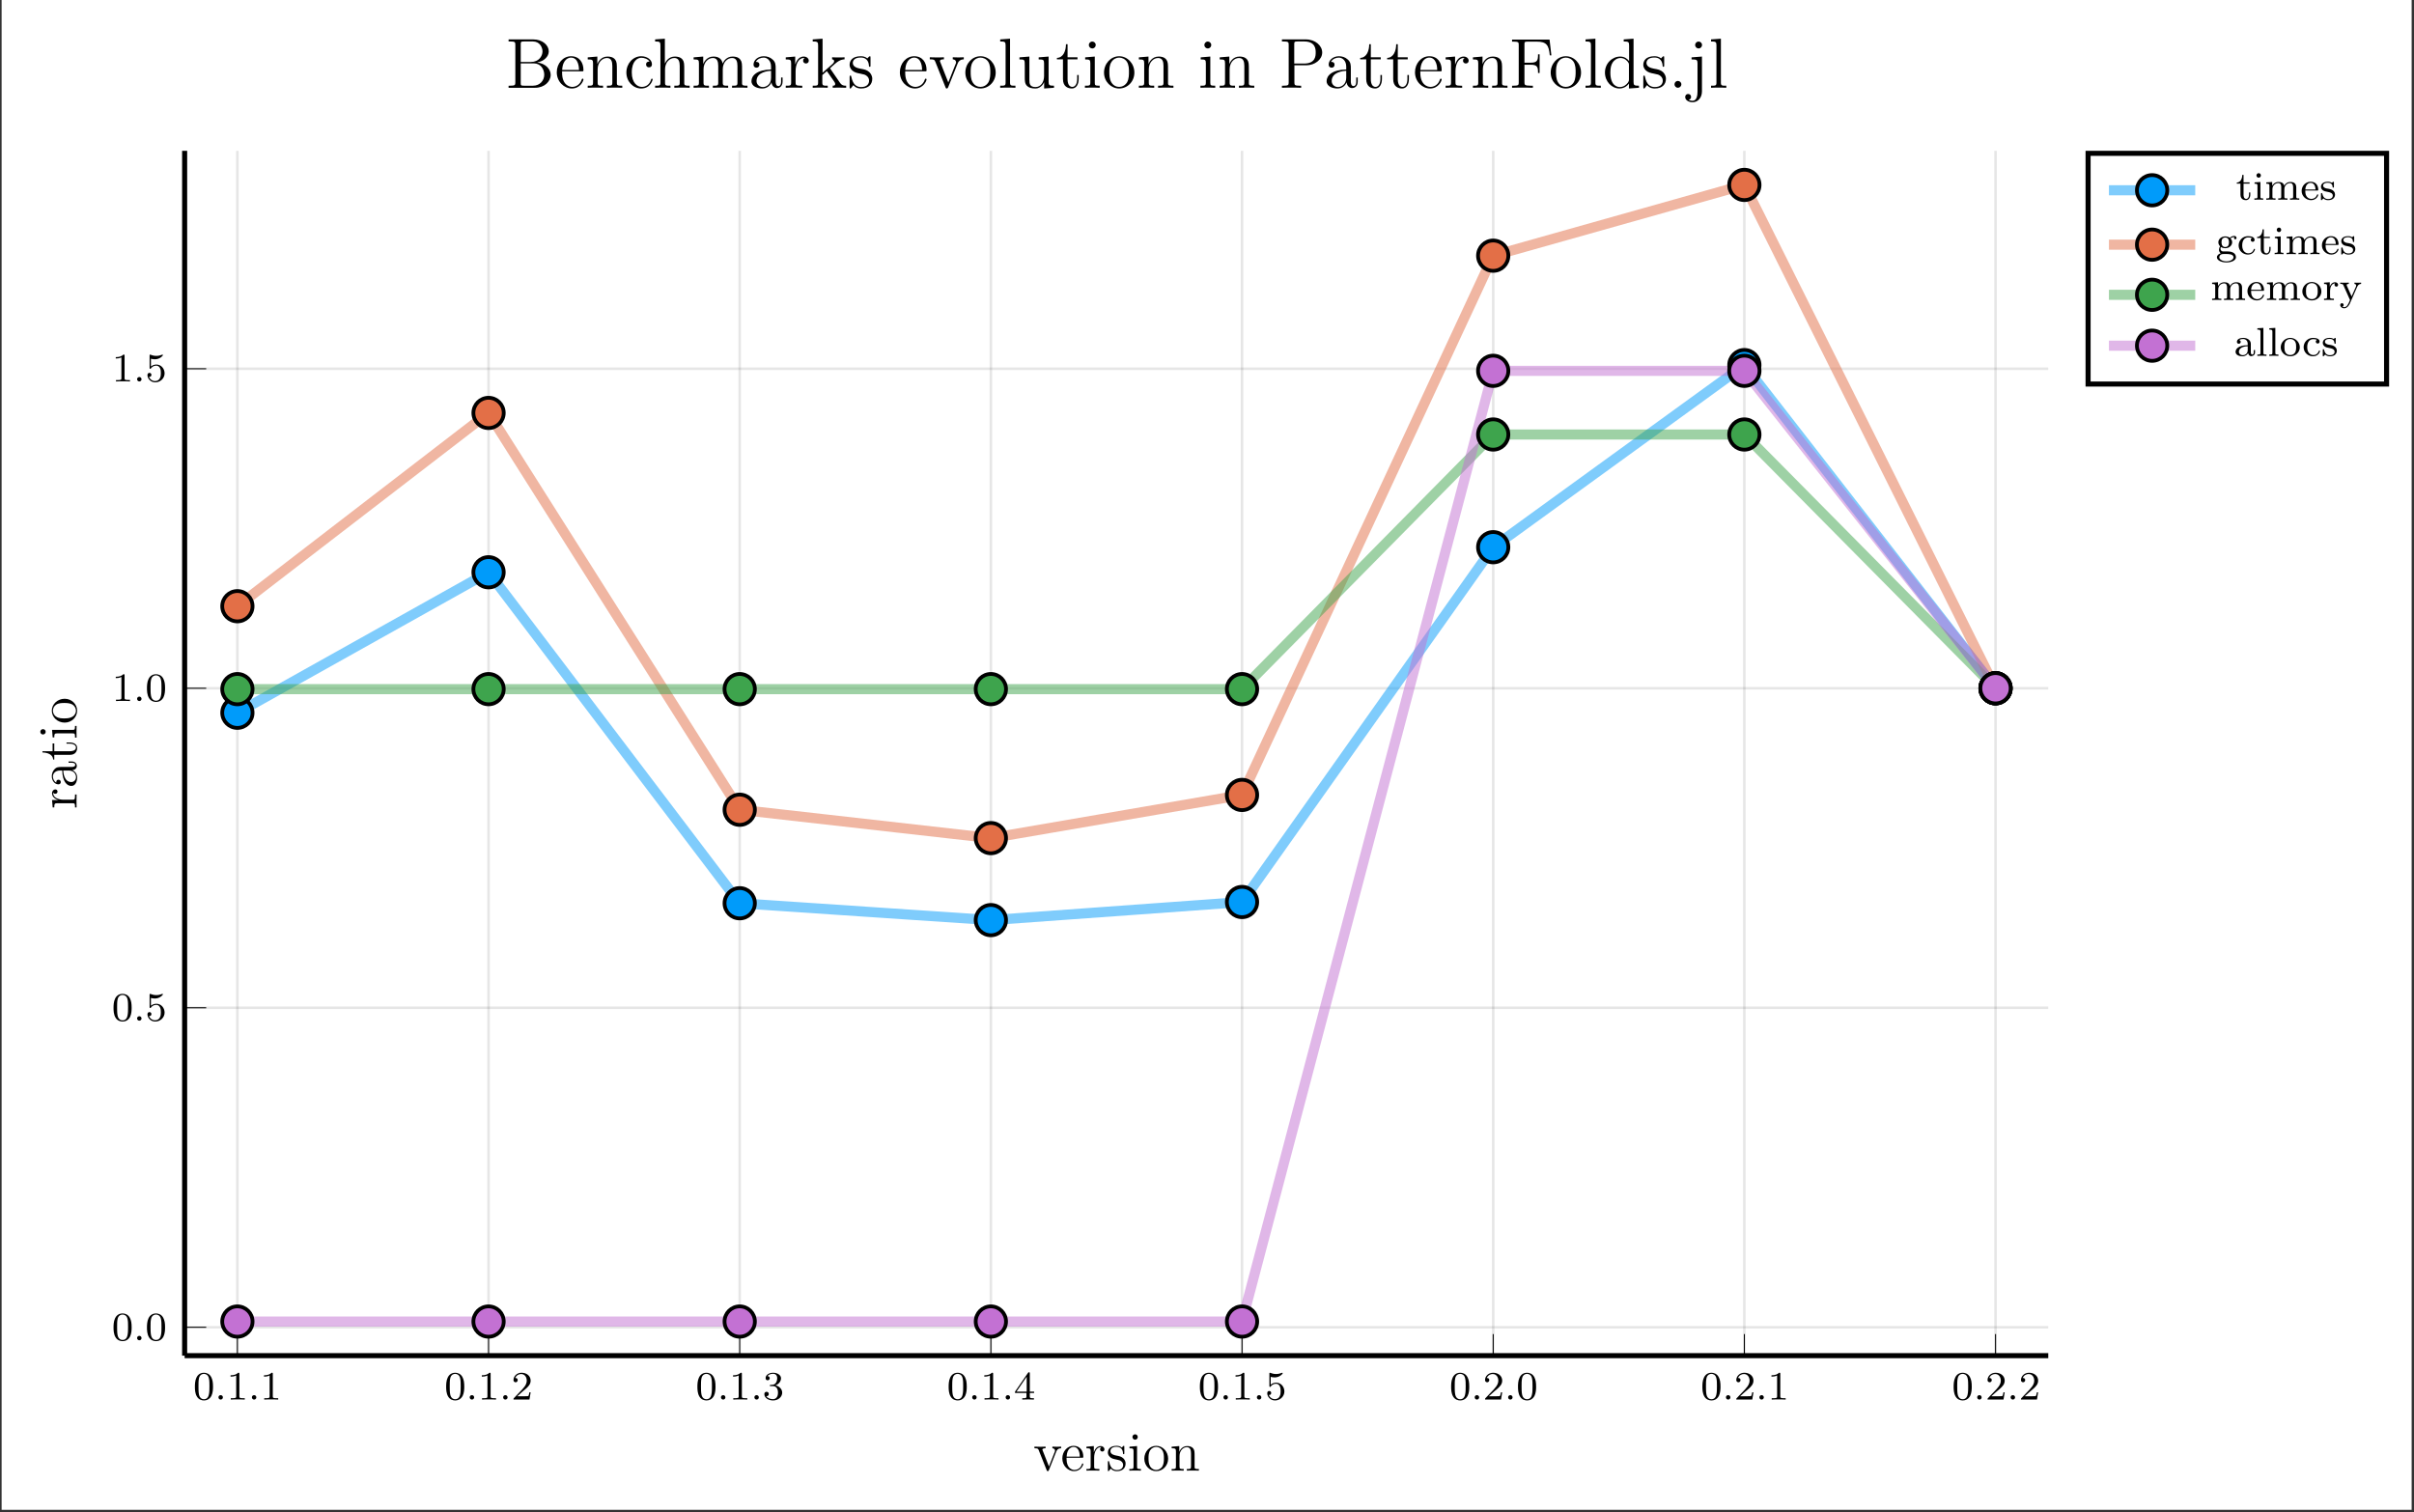 <?xml version="1.0" encoding="UTF-8"?>
<svg xmlns="http://www.w3.org/2000/svg" xmlns:xlink="http://www.w3.org/1999/xlink" width="474.858pt" height="297.509pt" viewBox="0 0 474.858 297.509" version="1.2">
<rect x="0" y="0" width="474.858" height="297.509" fill="#333333" stroke="none"/>
<defs>
<g>
<symbol overflow="visible" id="glyph-1636459569604004-0-0">
<path style="stroke:none;" d=""/>
</symbol>
<symbol overflow="visible" id="glyph-1636459569604004-0-1">
<path style="stroke:none;" d="M 3.891 -2.531 C 3.891 -3.391 3.797 -3.906 3.547 -4.406 C 3.188 -5.109 2.547 -5.281 2.109 -5.281 C 1.109 -5.281 0.734 -4.547 0.625 -4.312 C 0.344 -3.734 0.328 -2.953 0.328 -2.531 C 0.328 -2.016 0.344 -1.203 0.734 -0.578 C 1.094 0.016 1.688 0.172 2.109 0.172 C 2.484 0.172 3.172 0.047 3.578 -0.734 C 3.859 -1.312 3.891 -2.016 3.891 -2.531 Z M 2.109 -0.062 C 1.844 -0.062 1.281 -0.188 1.125 -1.016 C 1.031 -1.469 1.031 -2.219 1.031 -2.625 C 1.031 -3.188 1.031 -3.734 1.125 -4.172 C 1.281 -4.984 1.906 -5.062 2.109 -5.062 C 2.375 -5.062 2.922 -4.938 3.078 -4.203 C 3.188 -3.766 3.188 -3.172 3.188 -2.625 C 3.188 -2.156 3.188 -1.453 3.078 -1 C 2.922 -0.172 2.375 -0.062 2.109 -0.062 Z M 2.109 -0.062 "/>
</symbol>
<symbol overflow="visible" id="glyph-1636459569604004-0-2">
<path style="stroke:none;" d="M 2.5 -5.062 C 2.5 -5.281 2.484 -5.281 2.266 -5.281 C 1.938 -4.969 1.516 -4.781 0.766 -4.781 L 0.766 -4.516 C 0.984 -4.516 1.406 -4.516 1.875 -4.734 L 1.875 -0.656 C 1.875 -0.359 1.844 -0.266 1.094 -0.266 L 0.812 -0.266 L 0.812 0 C 1.141 -0.031 1.828 -0.031 2.172 -0.031 C 2.531 -0.031 3.234 -0.031 3.562 0 L 3.562 -0.266 L 3.281 -0.266 C 2.516 -0.266 2.5 -0.359 2.5 -0.656 Z M 2.5 -5.062 "/>
</symbol>
<symbol overflow="visible" id="glyph-1636459569604004-0-3">
<path style="stroke:none;" d="M 2.25 -1.625 C 2.375 -1.734 2.703 -2 2.828 -2.109 C 3.328 -2.562 3.797 -3 3.797 -3.734 C 3.797 -4.672 3 -5.281 2 -5.281 C 1.047 -5.281 0.422 -4.562 0.422 -3.859 C 0.422 -3.469 0.734 -3.406 0.844 -3.406 C 1.016 -3.406 1.25 -3.531 1.25 -3.828 C 1.25 -4.25 0.859 -4.25 0.766 -4.25 C 1 -4.828 1.531 -5.031 1.922 -5.031 C 2.656 -5.031 3.031 -4.391 3.031 -3.734 C 3.031 -2.906 2.453 -2.297 1.516 -1.344 L 0.516 -0.297 C 0.422 -0.219 0.422 -0.203 0.422 0 L 3.562 0 L 3.797 -1.422 L 3.547 -1.422 C 3.516 -1.266 3.453 -0.859 3.359 -0.719 C 3.312 -0.656 2.719 -0.656 2.578 -0.656 L 1.172 -0.656 Z M 2.25 -1.625 "/>
</symbol>
<symbol overflow="visible" id="glyph-1636459569604004-0-4">
<path style="stroke:none;" d="M 2.016 -2.656 C 2.641 -2.656 3.031 -2.188 3.031 -1.359 C 3.031 -0.359 2.469 -0.078 2.047 -0.078 C 1.609 -0.078 1.016 -0.234 0.734 -0.656 C 1.031 -0.656 1.219 -0.828 1.219 -1.094 C 1.219 -1.359 1.047 -1.531 0.781 -1.531 C 0.578 -1.531 0.344 -1.406 0.344 -1.078 C 0.344 -0.328 1.156 0.172 2.062 0.172 C 3.125 0.172 3.859 -0.562 3.859 -1.359 C 3.859 -2.016 3.344 -2.625 2.531 -2.797 C 3.156 -3.016 3.625 -3.562 3.625 -4.203 C 3.625 -4.828 2.906 -5.281 2.078 -5.281 C 1.234 -5.281 0.594 -4.828 0.594 -4.219 C 0.594 -3.922 0.781 -3.797 1 -3.797 C 1.234 -3.797 1.406 -3.984 1.406 -4.203 C 1.406 -4.5 1.141 -4.609 0.969 -4.625 C 1.297 -5.062 1.922 -5.078 2.062 -5.078 C 2.266 -5.078 2.875 -5.016 2.875 -4.203 C 2.875 -3.641 2.641 -3.312 2.531 -3.188 C 2.297 -2.938 2.109 -2.922 1.625 -2.891 C 1.469 -2.875 1.406 -2.875 1.406 -2.766 C 1.406 -2.656 1.484 -2.656 1.609 -2.656 Z M 2.016 -2.656 "/>
</symbol>
<symbol overflow="visible" id="glyph-1636459569604004-0-5">
<path style="stroke:none;" d="M 3.141 -5.141 C 3.141 -5.312 3.141 -5.375 2.969 -5.375 C 2.859 -5.375 2.859 -5.359 2.781 -5.25 L 0.234 -1.562 L 0.234 -1.297 L 2.484 -1.297 L 2.484 -0.641 C 2.484 -0.344 2.453 -0.266 1.844 -0.266 L 1.656 -0.266 L 1.656 0 C 2.344 -0.031 2.359 -0.031 2.812 -0.031 C 3.266 -0.031 3.281 -0.031 3.953 0 L 3.953 -0.266 L 3.766 -0.266 C 3.156 -0.266 3.141 -0.344 3.141 -0.641 L 3.141 -1.297 L 3.984 -1.297 L 3.984 -1.562 L 3.141 -1.562 Z M 2.531 -4.5 L 2.531 -1.562 L 0.516 -1.562 Z M 2.531 -4.5 "/>
</symbol>
<symbol overflow="visible" id="glyph-1636459569604004-0-6">
<path style="stroke:none;" d="M 1.109 -4.469 C 1.219 -4.438 1.531 -4.359 1.875 -4.359 C 2.859 -4.359 3.469 -5.062 3.469 -5.172 C 3.469 -5.266 3.406 -5.281 3.375 -5.281 C 3.359 -5.281 3.344 -5.281 3.266 -5.25 C 2.953 -5.125 2.594 -5.031 2.156 -5.031 C 1.688 -5.031 1.297 -5.156 1.062 -5.25 C 0.984 -5.281 0.969 -5.281 0.953 -5.281 C 0.844 -5.281 0.844 -5.203 0.844 -5.062 L 0.844 -2.734 C 0.844 -2.578 0.844 -2.484 0.984 -2.484 C 1.047 -2.484 1.062 -2.516 1.109 -2.578 C 1.203 -2.703 1.5 -3.109 2.172 -3.109 C 2.625 -3.109 2.844 -2.75 2.906 -2.594 C 3.047 -2.312 3.062 -1.938 3.062 -1.625 C 3.062 -1.344 3.047 -0.906 2.828 -0.562 C 2.688 -0.312 2.359 -0.078 1.938 -0.078 C 1.422 -0.078 0.922 -0.391 0.734 -0.922 C 0.75 -0.906 0.797 -0.906 0.812 -0.906 C 1.031 -0.906 1.203 -1.047 1.203 -1.297 C 1.203 -1.594 0.984 -1.688 0.812 -1.688 C 0.672 -1.688 0.422 -1.609 0.422 -1.266 C 0.422 -0.562 1.047 0.172 1.953 0.172 C 2.953 0.172 3.797 -0.609 3.797 -1.594 C 3.797 -2.516 3.125 -3.328 2.188 -3.328 C 1.797 -3.328 1.422 -3.203 1.109 -2.938 Z M 1.109 -4.469 "/>
</symbol>
<symbol overflow="visible" id="glyph-1636459569604004-1-0">
<path style="stroke:none;" d=""/>
</symbol>
<symbol overflow="visible" id="glyph-1636459569604004-1-1">
<path style="stroke:none;" d="M 1.609 -0.438 C 1.609 -0.703 1.391 -0.875 1.172 -0.875 C 0.922 -0.875 0.734 -0.672 0.734 -0.453 C 0.734 -0.172 0.953 0 1.172 0 C 1.422 0 1.609 -0.203 1.609 -0.438 Z M 1.609 -0.438 "/>
</symbol>
<symbol overflow="visible" id="glyph-1636459569604004-2-0">
<path style="stroke:none;" d=""/>
</symbol>
<symbol overflow="visible" id="glyph-1636459569604004-2-1">
<path style="stroke:none;" d="M 5.453 -4.391 L 5.453 -4.719 C 5.125 -4.688 4.969 -4.688 4.641 -4.688 L 3.734 -4.719 L 3.734 -4.391 C 4.203 -4.375 4.25 -4.047 4.25 -3.922 C 4.25 -3.828 4.234 -3.766 4.172 -3.641 L 3.062 -0.812 L 1.844 -3.906 C 1.781 -4.062 1.766 -4.062 1.766 -4.109 C 1.766 -4.391 2.188 -4.391 2.391 -4.391 L 2.391 -4.719 C 2.109 -4.688 1.547 -4.688 1.25 -4.688 L 0.203 -4.719 L 0.203 -4.391 C 0.812 -4.391 0.922 -4.359 1.047 -4.016 L 2.609 -0.094 C 2.672 0.047 2.688 0.109 2.828 0.109 C 2.891 0.109 2.969 0.094 3.047 -0.094 L 4.469 -3.672 C 4.562 -3.922 4.75 -4.391 5.453 -4.391 Z M 5.453 -4.391 "/>
</symbol>
<symbol overflow="visible" id="glyph-1636459569604004-2-2">
<path style="stroke:none;" d="M 4.453 -1.297 C 4.453 -1.359 4.391 -1.406 4.328 -1.406 C 4.25 -1.406 4.219 -1.359 4.203 -1.297 C 3.922 -0.375 3.188 -0.125 2.719 -0.125 C 2.266 -0.125 1.156 -0.438 1.156 -2.328 L 1.156 -2.531 L 4.188 -2.531 C 4.422 -2.531 4.453 -2.531 4.453 -2.75 C 4.453 -3.844 3.859 -4.875 2.531 -4.875 C 1.297 -4.875 0.328 -3.75 0.328 -2.391 C 0.328 -0.953 1.438 0.109 2.656 0.109 C 3.953 0.109 4.453 -1.078 4.453 -1.297 Z M 3.766 -2.75 L 1.172 -2.75 C 1.25 -4.469 2.219 -4.656 2.531 -4.656 C 3.703 -4.656 3.766 -3.109 3.766 -2.75 Z M 3.766 -2.75 "/>
</symbol>
<symbol overflow="visible" id="glyph-1636459569604004-2-3">
<path style="stroke:none;" d="M 3.859 -4.188 C 3.859 -4.516 3.562 -4.828 3.094 -4.828 C 2.172 -4.828 1.844 -3.812 1.781 -3.609 L 1.766 -3.609 L 1.766 -4.828 L 0.312 -4.703 L 0.312 -4.391 C 1.047 -4.391 1.141 -4.312 1.141 -3.766 L 1.141 -0.812 C 1.141 -0.312 1.016 -0.312 0.312 -0.312 L 0.312 0 C 0.609 -0.016 1.219 -0.016 1.547 -0.016 C 1.844 -0.016 2.609 -0.016 2.859 0 L 2.859 -0.312 L 2.641 -0.312 C 1.844 -0.312 1.828 -0.438 1.828 -0.828 L 1.828 -2.547 C 1.828 -3.609 2.266 -4.609 3.109 -4.609 C 3.188 -4.609 3.219 -4.609 3.266 -4.594 C 3.172 -4.547 3 -4.484 3 -4.188 C 3 -3.875 3.25 -3.75 3.422 -3.75 C 3.641 -3.75 3.859 -3.891 3.859 -4.188 Z M 3.859 -4.188 "/>
</symbol>
<symbol overflow="visible" id="glyph-1636459569604004-2-4">
<path style="stroke:none;" d="M 3.844 -1.391 C 3.844 -1.984 3.484 -2.328 3.391 -2.422 C 3 -2.766 2.703 -2.828 1.984 -2.969 C 1.656 -3.031 0.859 -3.188 0.859 -3.844 C 0.859 -4.172 1.078 -4.688 2.062 -4.688 C 3.266 -4.688 3.328 -3.656 3.344 -3.328 C 3.359 -3.234 3.438 -3.234 3.469 -3.234 C 3.594 -3.234 3.594 -3.297 3.594 -3.484 L 3.594 -4.625 C 3.594 -4.828 3.594 -4.875 3.484 -4.875 C 3.391 -4.875 3.188 -4.641 3.109 -4.531 C 2.766 -4.812 2.422 -4.875 2.078 -4.875 C 0.75 -4.875 0.359 -4.156 0.359 -3.547 C 0.359 -3.438 0.359 -3.047 0.781 -2.672 C 1.125 -2.359 1.5 -2.281 2 -2.188 C 2.609 -2.062 2.75 -2.031 3.016 -1.812 C 3.219 -1.656 3.359 -1.406 3.359 -1.109 C 3.359 -0.641 3.078 -0.109 2.125 -0.109 C 1.406 -0.109 0.875 -0.531 0.641 -1.625 C 0.594 -1.812 0.578 -1.844 0.578 -1.844 C 0.562 -1.875 0.516 -1.875 0.484 -1.875 C 0.359 -1.875 0.359 -1.828 0.359 -1.625 L 0.359 -0.141 C 0.359 0.047 0.359 0.109 0.469 0.109 C 0.531 0.109 0.531 0.094 0.719 -0.125 C 0.781 -0.203 0.781 -0.234 0.938 -0.406 C 1.359 0.109 1.953 0.109 2.125 0.109 C 3.281 0.109 3.844 -0.531 3.844 -1.391 Z M 3.844 -1.391 "/>
</symbol>
<symbol overflow="visible" id="glyph-1636459569604004-2-5">
<path style="stroke:none;" d="M 2.641 0 L 2.641 -0.312 C 1.922 -0.312 1.875 -0.375 1.875 -0.797 L 1.875 -4.828 L 0.391 -4.703 L 0.391 -4.391 C 1.094 -4.391 1.188 -4.312 1.188 -3.781 L 1.188 -0.812 C 1.188 -0.312 1.078 -0.312 0.359 -0.312 L 0.359 0 C 0.672 -0.016 1.188 -0.016 1.516 -0.016 C 1.625 -0.016 2.266 -0.016 2.641 0 Z M 2.016 -6.609 C 2.016 -6.938 1.766 -7.141 1.5 -7.141 C 1.188 -7.141 0.969 -6.906 0.969 -6.609 C 0.969 -6.328 1.203 -6.078 1.484 -6.078 C 1.812 -6.078 2.016 -6.344 2.016 -6.609 Z M 2.016 -6.609 "/>
</symbol>
<symbol overflow="visible" id="glyph-1636459569604004-2-6">
<path style="stroke:none;" d="M 5.016 -2.344 C 5.016 -3.75 3.953 -4.875 2.672 -4.875 C 1.359 -4.875 0.328 -3.719 0.328 -2.344 C 0.328 -0.938 1.422 0.109 2.672 0.109 C 3.953 0.109 5.016 -0.969 5.016 -2.344 Z M 4.188 -2.438 C 4.188 -2.062 4.188 -1.375 3.906 -0.859 C 3.594 -0.344 3.094 -0.125 2.672 -0.125 C 2.281 -0.125 1.781 -0.312 1.469 -0.844 C 1.172 -1.328 1.156 -1.984 1.156 -2.438 C 1.156 -2.859 1.156 -3.516 1.5 -4.016 C 1.797 -4.484 2.281 -4.656 2.672 -4.656 C 3.094 -4.656 3.547 -4.469 3.844 -4.031 C 4.188 -3.531 4.188 -2.844 4.188 -2.438 Z M 4.188 -2.438 "/>
</symbol>
<symbol overflow="visible" id="glyph-1636459569604004-2-7">
<path style="stroke:none;" d="M 5.703 0 L 5.703 -0.312 C 5.156 -0.312 4.875 -0.312 4.859 -0.641 L 4.859 -2.656 C 4.859 -3.672 4.859 -3.984 4.609 -4.328 C 4.297 -4.75 3.781 -4.828 3.406 -4.828 C 2.344 -4.828 1.938 -3.922 1.844 -3.703 L 1.844 -4.828 L 0.344 -4.703 L 0.344 -4.391 C 1.094 -4.391 1.188 -4.312 1.188 -3.766 L 1.188 -0.812 C 1.188 -0.312 1.062 -0.312 0.344 -0.312 L 0.344 0 C 0.641 -0.016 1.219 -0.016 1.531 -0.016 C 1.844 -0.016 2.438 -0.016 2.719 0 L 2.719 -0.312 C 2.016 -0.312 1.891 -0.312 1.891 -0.812 L 1.891 -2.844 C 1.891 -3.984 2.641 -4.609 3.328 -4.609 C 4 -4.609 4.156 -4.047 4.156 -3.375 L 4.156 -0.812 C 4.156 -0.312 4.031 -0.312 3.328 -0.312 L 3.328 0 C 3.609 -0.016 4.203 -0.016 4.5 -0.016 C 4.828 -0.016 5.406 -0.016 5.703 0 Z M 5.703 0 "/>
</symbol>
<symbol overflow="visible" id="glyph-1636459569604004-3-0">
<path style="stroke:none;" d=""/>
</symbol>
<symbol overflow="visible" id="glyph-1636459569604004-3-1">
<path style="stroke:none;" d="M -4.188 -3.859 C -4.516 -3.859 -4.828 -3.562 -4.828 -3.094 C -4.828 -2.172 -3.812 -1.844 -3.609 -1.781 L -3.609 -1.766 L -4.828 -1.766 L -4.703 -0.312 L -4.391 -0.312 C -4.391 -1.047 -4.312 -1.141 -3.766 -1.141 L -0.812 -1.141 C -0.312 -1.141 -0.312 -1.016 -0.312 -0.312 L 0 -0.312 C -0.016 -0.609 -0.016 -1.219 -0.016 -1.547 C -0.016 -1.844 -0.016 -2.609 0 -2.859 L -0.312 -2.859 L -0.312 -2.641 C -0.312 -1.844 -0.438 -1.828 -0.828 -1.828 L -2.547 -1.828 C -3.609 -1.828 -4.609 -2.266 -4.609 -3.109 C -4.609 -3.188 -4.609 -3.219 -4.594 -3.266 C -4.547 -3.172 -4.484 -3 -4.188 -3 C -3.875 -3 -3.75 -3.25 -3.75 -3.422 C -3.75 -3.641 -3.891 -3.859 -4.188 -3.859 Z M -4.188 -3.859 "/>
</symbol>
<symbol overflow="visible" id="glyph-1636459569604004-3-2">
<path style="stroke:none;" d="M -0.969 -5.188 L -1.578 -5.188 L -1.578 -4.938 L -0.969 -4.938 C -0.344 -4.938 -0.266 -4.688 -0.266 -4.531 C -0.266 -4.109 -0.844 -4.109 -1 -4.109 L -2.922 -4.109 C -3.516 -4.109 -3.953 -4.109 -4.375 -3.625 C -4.719 -3.25 -4.875 -2.75 -4.875 -2.281 C -4.875 -1.375 -4.281 -0.688 -3.578 -0.688 C -3.266 -0.688 -3.109 -0.891 -3.109 -1.141 C -3.109 -1.406 -3.297 -1.594 -3.547 -1.594 C -4 -1.594 -4 -1.203 -4 -1.031 C -4.469 -1.297 -4.656 -1.812 -4.656 -2.25 C -4.656 -2.75 -4.25 -3.406 -3.266 -3.406 L -2.828 -3.406 C -2.781 -1.203 -1.875 -0.375 -1.031 -0.375 C -0.156 -0.375 0.109 -1.375 0.109 -2.047 C 0.109 -2.766 -0.328 -3.266 -0.859 -3.469 C -0.344 -3.516 0.047 -3.844 0.047 -4.312 C 0.047 -4.547 -0.094 -5.188 -0.969 -5.188 Z M -1.547 -3.406 C -0.469 -3.406 -0.109 -2.609 -0.109 -2.125 C -0.109 -1.594 -0.5 -1.141 -1.031 -1.141 C -2.469 -1.141 -2.609 -3 -2.625 -3.406 Z M -1.547 -3.406 "/>
</symbol>
<symbol overflow="visible" id="glyph-1636459569604004-3-3">
<path style="stroke:none;" d="M -1.359 -3.562 L -1.984 -3.562 L -1.984 -3.328 L -1.375 -3.328 C -0.594 -3.328 -0.125 -3 -0.125 -2.578 C -0.125 -1.844 -1.141 -1.844 -1.328 -1.844 L -4.391 -1.844 L -4.391 -3.375 L -4.719 -3.375 L -4.719 -1.844 L -6.719 -1.844 L -6.719 -1.594 C -5.703 -1.578 -4.641 -1.188 -4.609 -0.203 L -4.391 -0.203 L -4.391 -1.125 L -1.359 -1.125 C -0.141 -1.125 0.109 -1.938 0.109 -2.516 C 0.109 -3.203 -0.562 -3.562 -1.359 -3.562 Z M -1.359 -3.562 "/>
</symbol>
<symbol overflow="visible" id="glyph-1636459569604004-3-4">
<path style="stroke:none;" d="M 0 -2.641 L -0.312 -2.641 C -0.312 -1.922 -0.375 -1.875 -0.797 -1.875 L -4.828 -1.875 L -4.703 -0.391 L -4.391 -0.391 C -4.391 -1.094 -4.312 -1.188 -3.781 -1.188 L -0.812 -1.188 C -0.312 -1.188 -0.312 -1.078 -0.312 -0.359 L 0 -0.359 C -0.016 -0.672 -0.016 -1.188 -0.016 -1.516 C -0.016 -1.625 -0.016 -2.266 0 -2.641 Z M -6.609 -2.016 C -6.938 -2.016 -7.141 -1.766 -7.141 -1.5 C -7.141 -1.188 -6.906 -0.969 -6.609 -0.969 C -6.328 -0.969 -6.078 -1.203 -6.078 -1.484 C -6.078 -1.812 -6.344 -2.016 -6.609 -2.016 Z M -6.609 -2.016 "/>
</symbol>
<symbol overflow="visible" id="glyph-1636459569604004-3-5">
<path style="stroke:none;" d="M -2.344 -5.016 C -3.75 -5.016 -4.875 -3.953 -4.875 -2.672 C -4.875 -1.359 -3.719 -0.328 -2.344 -0.328 C -0.938 -0.328 0.109 -1.422 0.109 -2.672 C 0.109 -3.953 -0.969 -5.016 -2.344 -5.016 Z M -2.438 -4.188 C -2.062 -4.188 -1.375 -4.188 -0.859 -3.906 C -0.344 -3.594 -0.125 -3.094 -0.125 -2.672 C -0.125 -2.281 -0.312 -1.781 -0.844 -1.469 C -1.328 -1.172 -1.984 -1.156 -2.438 -1.156 C -2.859 -1.156 -3.516 -1.156 -4.016 -1.5 C -4.484 -1.797 -4.656 -2.281 -4.656 -2.672 C -4.656 -3.094 -4.469 -3.547 -4.031 -3.844 C -3.531 -4.188 -2.844 -4.188 -2.438 -4.188 Z M -2.438 -4.188 "/>
</symbol>
<symbol overflow="visible" id="glyph-1636459569604004-4-0">
<path style="stroke:none;" d=""/>
</symbol>
<symbol overflow="visible" id="glyph-1636459569604004-4-1">
<path style="stroke:none;" d="M 8.875 -2.547 C 8.875 -3.672 7.859 -4.797 6.203 -4.969 C 7.531 -5.219 8.5 -6.109 8.5 -7.156 C 8.5 -8.359 7.281 -9.516 5.453 -9.516 L 0.594 -9.516 L 0.594 -9.109 L 0.875 -9.109 C 1.875 -9.109 1.922 -8.969 1.922 -8.453 L 1.922 -1.062 C 1.922 -0.547 1.875 -0.406 0.875 -0.406 L 0.594 -0.406 L 0.594 0 L 5.828 0 C 7.625 0 8.875 -1.219 8.875 -2.547 Z M 7.266 -7.156 C 7.266 -6.234 6.547 -5.078 5 -5.078 L 2.984 -5.078 L 2.984 -8.547 C 2.984 -9 3 -9.109 3.625 -9.109 L 5.375 -9.109 C 6.766 -9.109 7.266 -7.906 7.266 -7.156 Z M 7.609 -2.562 C 7.609 -1.438 6.766 -0.406 5.406 -0.406 L 3.625 -0.406 C 3 -0.406 2.984 -0.5 2.984 -0.953 L 2.984 -4.797 L 5.578 -4.797 C 6.922 -4.797 7.609 -3.641 7.609 -2.562 Z M 7.609 -2.562 "/>
</symbol>
<symbol overflow="visible" id="glyph-1636459569604004-4-2">
<path style="stroke:none;" d="M 5.672 -1.656 C 5.672 -1.734 5.594 -1.797 5.516 -1.797 C 5.406 -1.797 5.375 -1.719 5.344 -1.656 C 4.984 -0.484 4.047 -0.172 3.469 -0.172 C 2.875 -0.172 1.469 -0.562 1.469 -2.969 L 1.469 -3.234 L 5.328 -3.234 C 5.641 -3.234 5.672 -3.234 5.672 -3.5 C 5.672 -4.906 4.922 -6.203 3.234 -6.203 C 1.641 -6.203 0.422 -4.781 0.422 -3.047 C 0.422 -1.219 1.844 0.141 3.391 0.141 C 5.047 0.141 5.672 -1.359 5.672 -1.656 Z M 4.797 -3.5 L 1.484 -3.5 C 1.594 -5.688 2.828 -5.938 3.219 -5.938 C 4.703 -5.938 4.797 -3.969 4.797 -3.5 Z M 4.797 -3.5 "/>
</symbol>
<symbol overflow="visible" id="glyph-1636459569604004-4-3">
<path style="stroke:none;" d="M 7.25 0 L 7.25 -0.406 C 6.562 -0.406 6.203 -0.406 6.188 -0.828 L 6.188 -3.391 C 6.188 -4.672 6.188 -5.062 5.875 -5.516 C 5.469 -6.062 4.812 -6.141 4.344 -6.141 C 3 -6.141 2.469 -4.984 2.359 -4.703 L 2.344 -4.703 L 2.344 -6.141 L 0.453 -5.984 L 0.453 -5.578 C 1.391 -5.578 1.5 -5.484 1.5 -4.797 L 1.5 -1.031 C 1.5 -0.406 1.344 -0.406 0.453 -0.406 L 0.453 0 C 0.812 -0.031 1.562 -0.031 1.953 -0.031 C 2.359 -0.031 3.109 -0.031 3.469 0 L 3.469 -0.406 C 2.578 -0.406 2.406 -0.406 2.406 -1.031 L 2.406 -3.625 C 2.406 -5.078 3.375 -5.859 4.234 -5.859 C 5.094 -5.859 5.297 -5.156 5.297 -4.297 L 5.297 -1.031 C 5.297 -0.406 5.141 -0.406 4.234 -0.406 L 4.234 0 C 4.594 -0.031 5.344 -0.031 5.734 -0.031 C 6.141 -0.031 6.891 -0.031 7.25 0 Z M 7.25 0 "/>
</symbol>
<symbol overflow="visible" id="glyph-1636459569604004-4-4">
<path style="stroke:none;" d="M 5.656 -1.656 C 5.656 -1.781 5.562 -1.781 5.516 -1.781 C 5.391 -1.781 5.375 -1.734 5.328 -1.578 C 5.031 -0.578 4.281 -0.172 3.516 -0.172 C 2.672 -0.172 1.547 -0.906 1.547 -3.016 C 1.547 -5.328 2.734 -5.906 3.422 -5.906 C 3.953 -5.906 4.719 -5.688 5.047 -5.156 C 4.875 -5.156 4.359 -5.156 4.359 -4.578 C 4.359 -4.25 4.594 -4.016 4.922 -4.016 C 5.25 -4.016 5.516 -4.203 5.516 -4.609 C 5.516 -5.547 4.531 -6.203 3.406 -6.203 C 1.781 -6.203 0.484 -4.766 0.484 -3 C 0.484 -1.219 1.828 0.141 3.391 0.141 C 5.234 0.141 5.656 -1.531 5.656 -1.656 Z M 5.656 -1.656 "/>
</symbol>
<symbol overflow="visible" id="glyph-1636459569604004-4-5">
<path style="stroke:none;" d="M 7.25 0 L 7.25 -0.406 C 6.562 -0.406 6.203 -0.406 6.188 -0.828 L 6.188 -3.391 C 6.188 -4.672 6.188 -5.062 5.875 -5.516 C 5.469 -6.062 4.812 -6.141 4.344 -6.141 C 3.141 -6.141 2.594 -5.234 2.391 -4.797 L 2.375 -4.797 L 2.375 -9.656 L 0.453 -9.516 L 0.453 -9.109 C 1.391 -9.109 1.5 -9 1.5 -8.328 L 1.5 -1.031 C 1.5 -0.406 1.344 -0.406 0.453 -0.406 L 0.453 0 C 0.812 -0.031 1.562 -0.031 1.953 -0.031 C 2.359 -0.031 3.109 -0.031 3.469 0 L 3.469 -0.406 C 2.578 -0.406 2.406 -0.406 2.406 -1.031 L 2.406 -3.625 C 2.406 -5.078 3.375 -5.859 4.234 -5.859 C 5.094 -5.859 5.297 -5.156 5.297 -4.297 L 5.297 -1.031 C 5.297 -0.406 5.141 -0.406 4.234 -0.406 L 4.234 0 C 4.594 -0.031 5.344 -0.031 5.734 -0.031 C 6.141 -0.031 6.891 -0.031 7.25 0 Z M 7.25 0 "/>
</symbol>
<symbol overflow="visible" id="glyph-1636459569604004-4-6">
<path style="stroke:none;" d="M 11.047 0 L 11.047 -0.406 C 10.344 -0.406 10 -0.406 9.984 -0.828 L 9.984 -3.391 C 9.984 -4.672 9.984 -5.062 9.656 -5.516 C 9.266 -6.062 8.609 -6.141 8.125 -6.141 C 6.969 -6.141 6.391 -5.297 6.172 -4.766 C 5.969 -5.828 5.219 -6.141 4.344 -6.141 C 3 -6.141 2.469 -4.984 2.359 -4.703 L 2.344 -4.703 L 2.344 -6.141 L 0.453 -5.984 L 0.453 -5.578 C 1.391 -5.578 1.5 -5.484 1.5 -4.797 L 1.5 -1.031 C 1.5 -0.406 1.344 -0.406 0.453 -0.406 L 0.453 0 C 0.812 -0.031 1.562 -0.031 1.953 -0.031 C 2.359 -0.031 3.109 -0.031 3.469 0 L 3.469 -0.406 C 2.578 -0.406 2.406 -0.406 2.406 -1.031 L 2.406 -3.625 C 2.406 -5.078 3.375 -5.859 4.234 -5.859 C 5.094 -5.859 5.297 -5.156 5.297 -4.297 L 5.297 -1.031 C 5.297 -0.406 5.141 -0.406 4.234 -0.406 L 4.234 0 C 4.594 -0.031 5.344 -0.031 5.734 -0.031 C 6.141 -0.031 6.891 -0.031 7.25 0 L 7.25 -0.406 C 6.359 -0.406 6.188 -0.406 6.188 -1.031 L 6.188 -3.625 C 6.188 -5.078 7.156 -5.859 8.016 -5.859 C 8.875 -5.859 9.078 -5.156 9.078 -4.297 L 9.078 -1.031 C 9.078 -0.406 8.922 -0.406 8.016 -0.406 L 8.016 0 C 8.375 -0.031 9.141 -0.031 9.516 -0.031 C 9.922 -0.031 10.672 -0.031 11.047 0 Z M 11.047 0 "/>
</symbol>
<symbol overflow="visible" id="glyph-1636459569604004-4-7">
<path style="stroke:none;" d="M 6.594 -1.234 L 6.594 -2.016 L 6.297 -2.016 L 6.297 -1.234 C 6.297 -0.453 5.953 -0.328 5.766 -0.328 C 5.234 -0.328 5.234 -1.078 5.234 -1.281 L 5.234 -3.719 C 5.234 -4.469 5.234 -5.031 4.625 -5.562 C 4.141 -6.016 3.516 -6.203 2.891 -6.203 C 1.75 -6.203 0.875 -5.453 0.875 -4.547 C 0.875 -4.156 1.141 -3.953 1.469 -3.953 C 1.797 -3.953 2.031 -4.188 2.031 -4.531 C 2.031 -5.094 1.531 -5.094 1.328 -5.094 C 1.641 -5.688 2.312 -5.938 2.875 -5.938 C 3.516 -5.938 4.328 -5.406 4.328 -4.156 L 4.328 -3.594 C 1.531 -3.547 0.469 -2.375 0.469 -1.312 C 0.469 -0.203 1.75 0.141 2.609 0.141 C 3.516 0.141 4.156 -0.422 4.406 -1.078 C 4.469 -0.438 4.906 0.062 5.5 0.062 C 5.797 0.062 6.594 -0.125 6.594 -1.234 Z M 4.328 -1.969 C 4.328 -0.594 3.312 -0.141 2.719 -0.141 C 2.031 -0.141 1.469 -0.641 1.469 -1.312 C 1.469 -3.141 3.828 -3.312 4.328 -3.344 Z M 4.328 -1.969 "/>
</symbol>
<symbol overflow="visible" id="glyph-1636459569604004-4-8">
<path style="stroke:none;" d="M 4.922 -5.328 C 4.922 -5.75 4.531 -6.141 3.938 -6.141 C 2.75 -6.141 2.359 -4.859 2.266 -4.594 L 2.25 -4.594 L 2.25 -6.141 L 0.391 -5.984 L 0.391 -5.578 C 1.344 -5.578 1.453 -5.484 1.453 -4.797 L 1.453 -1.031 C 1.453 -0.406 1.297 -0.406 0.391 -0.406 L 0.391 0 C 0.781 -0.031 1.547 -0.031 1.969 -0.031 C 2.344 -0.031 3.328 -0.031 3.641 0 L 3.641 -0.406 L 3.375 -0.406 C 2.359 -0.406 2.328 -0.562 2.328 -1.062 L 2.328 -3.25 C 2.328 -4.594 2.875 -5.859 3.953 -5.859 C 4.062 -5.859 4.094 -5.859 4.156 -5.844 C 4.031 -5.797 3.812 -5.703 3.812 -5.328 C 3.812 -4.922 4.141 -4.781 4.359 -4.781 C 4.641 -4.781 4.922 -4.953 4.922 -5.328 Z M 4.922 -5.328 "/>
</symbol>
<symbol overflow="visible" id="glyph-1636459569604004-4-9">
<path style="stroke:none;" d="M 6.969 0 L 6.969 -0.406 C 6.578 -0.406 6.156 -0.406 5.766 -0.969 L 3.891 -3.688 L 3.797 -3.828 C 3.797 -3.875 4.672 -4.625 4.797 -4.734 C 5.75 -5.562 6.359 -5.578 6.656 -5.594 L 6.656 -6 C 6.375 -5.969 6.016 -5.969 5.594 -5.969 C 5.234 -5.969 4.531 -5.969 4.203 -6 L 4.203 -5.594 C 4.438 -5.578 4.609 -5.453 4.609 -5.234 C 4.609 -4.953 4.312 -4.703 4.312 -4.703 L 2.328 -2.953 L 2.328 -9.656 L 0.391 -9.516 L 0.391 -9.109 C 1.344 -9.109 1.453 -9 1.453 -8.328 L 1.453 -1.031 C 1.453 -0.406 1.297 -0.406 0.391 -0.406 L 0.391 0 C 0.781 -0.031 1.453 -0.031 1.859 -0.031 C 2.281 -0.031 2.953 -0.031 3.344 0 L 3.344 -0.406 C 2.453 -0.406 2.281 -0.406 2.281 -1.031 L 2.281 -2.5 L 3.172 -3.281 L 4.516 -1.359 C 4.719 -1.078 4.812 -0.922 4.812 -0.719 C 4.812 -0.469 4.625 -0.406 4.328 -0.406 L 4.328 0 C 4.672 -0.031 5.359 -0.031 5.734 -0.031 C 6.328 -0.031 6.359 -0.031 6.969 0 Z M 6.969 0 "/>
</symbol>
<symbol overflow="visible" id="glyph-1636459569604004-4-10">
<path style="stroke:none;" d="M 4.906 -1.766 C 4.906 -2.516 4.438 -2.969 4.312 -3.094 C 3.812 -3.516 3.438 -3.609 2.516 -3.766 C 2.109 -3.859 1.078 -4.047 1.078 -4.891 C 1.078 -5.312 1.375 -5.953 2.625 -5.953 C 4.156 -5.953 4.234 -4.656 4.266 -4.234 C 4.281 -4.125 4.375 -4.125 4.406 -4.125 C 4.562 -4.125 4.562 -4.188 4.562 -4.438 L 4.562 -5.891 C 4.562 -6.141 4.562 -6.203 4.422 -6.203 C 4.312 -6.203 4.047 -5.906 3.953 -5.781 C 3.516 -6.125 3.094 -6.203 2.641 -6.203 C 0.953 -6.203 0.453 -5.297 0.453 -4.531 C 0.453 -4.375 0.453 -3.891 0.984 -3.391 C 1.438 -3 1.906 -2.906 2.547 -2.781 C 3.312 -2.625 3.5 -2.594 3.844 -2.312 C 4.094 -2.109 4.281 -1.797 4.281 -1.406 C 4.281 -0.812 3.922 -0.141 2.703 -0.141 C 1.781 -0.141 1.109 -0.672 0.812 -2.062 C 0.75 -2.312 0.734 -2.344 0.734 -2.344 C 0.703 -2.391 0.656 -2.391 0.609 -2.391 C 0.453 -2.391 0.453 -2.328 0.453 -2.078 L 0.453 -0.188 C 0.453 0.062 0.453 0.141 0.594 0.141 C 0.672 0.141 0.688 0.125 0.922 -0.172 C 0.984 -0.266 0.984 -0.297 1.203 -0.516 C 1.719 0.141 2.484 0.141 2.719 0.141 C 4.172 0.141 4.906 -0.672 4.906 -1.766 Z M 4.906 -1.766 "/>
</symbol>
<symbol overflow="visible" id="glyph-1636459569604004-4-11">
<path style="stroke:none;" d="M 6.938 -5.594 L 6.938 -6 C 6.531 -5.969 6.328 -5.969 5.906 -5.969 L 4.766 -6 L 4.766 -5.594 C 5.344 -5.562 5.422 -5.156 5.422 -5 C 5.422 -4.875 5.391 -4.797 5.312 -4.641 L 3.891 -1.047 L 2.344 -4.969 C 2.266 -5.172 2.25 -5.172 2.25 -5.234 C 2.25 -5.594 2.781 -5.594 3.031 -5.594 L 3.031 -6 C 2.688 -5.969 1.969 -5.969 1.594 -5.969 L 0.25 -6 L 0.25 -5.594 C 1.031 -5.594 1.172 -5.547 1.344 -5.109 L 3.328 -0.125 C 3.391 0.062 3.422 0.141 3.594 0.141 C 3.688 0.141 3.766 0.109 3.875 -0.125 L 5.688 -4.672 C 5.812 -4.984 6.047 -5.578 6.938 -5.594 Z M 6.938 -5.594 "/>
</symbol>
<symbol overflow="visible" id="glyph-1636459569604004-4-12">
<path style="stroke:none;" d="M 6.391 -2.984 C 6.391 -4.781 5.031 -6.203 3.406 -6.203 C 1.734 -6.203 0.422 -4.734 0.422 -2.984 C 0.422 -1.203 1.812 0.141 3.391 0.141 C 5.047 0.141 6.391 -1.219 6.391 -2.984 Z M 5.328 -3.109 C 5.328 -2.625 5.328 -1.75 4.969 -1.094 C 4.578 -0.438 3.938 -0.172 3.406 -0.172 C 2.891 -0.172 2.266 -0.391 1.859 -1.078 C 1.484 -1.703 1.469 -2.516 1.469 -3.109 C 1.469 -3.641 1.469 -4.484 1.906 -5.109 C 2.297 -5.703 2.906 -5.938 3.391 -5.938 C 3.938 -5.938 4.531 -5.688 4.906 -5.141 C 5.328 -4.5 5.328 -3.625 5.328 -3.109 Z M 5.328 -3.109 "/>
</symbol>
<symbol overflow="visible" id="glyph-1636459569604004-4-13">
<path style="stroke:none;" d="M 3.453 0 L 3.453 -0.406 C 2.562 -0.406 2.391 -0.406 2.391 -1.031 L 2.391 -9.656 L 0.453 -9.516 L 0.453 -9.109 C 1.406 -9.109 1.516 -9 1.516 -8.328 L 1.516 -1.031 C 1.516 -0.406 1.359 -0.406 0.453 -0.406 L 0.453 0 C 0.844 -0.031 1.531 -0.031 1.953 -0.031 C 2.359 -0.031 3.062 -0.031 3.453 0 Z M 3.453 0 "/>
</symbol>
<symbol overflow="visible" id="glyph-1636459569604004-4-14">
<path style="stroke:none;" d="M 7.25 0 L 7.25 -0.406 C 6.312 -0.406 6.188 -0.5 6.188 -1.188 L 6.188 -6.141 L 4.234 -5.984 L 4.234 -5.578 C 5.172 -5.578 5.297 -5.484 5.297 -4.797 L 5.297 -2.312 C 5.297 -1.125 4.656 -0.141 3.625 -0.141 C 2.484 -0.141 2.406 -0.797 2.406 -1.531 L 2.406 -6.141 L 0.453 -5.984 L 0.453 -5.578 C 1.5 -5.578 1.5 -5.547 1.5 -4.297 L 1.5 -2.219 C 1.5 -1.344 1.5 -0.844 1.922 -0.391 C 2.25 -0.031 2.828 0.141 3.531 0.141 C 3.766 0.141 4.219 0.141 4.688 -0.266 C 5.094 -0.578 5.312 -1.109 5.312 -1.109 L 5.312 0.141 Z M 7.25 0 "/>
</symbol>
<symbol overflow="visible" id="glyph-1636459569604004-4-15">
<path style="stroke:none;" d="M 4.531 -1.719 L 4.531 -2.516 L 4.234 -2.516 L 4.234 -1.75 C 4.234 -0.75 3.828 -0.172 3.281 -0.172 C 2.344 -0.172 2.344 -1.469 2.344 -1.703 L 2.344 -5.594 L 4.297 -5.594 L 4.297 -6 L 2.344 -6 L 2.344 -8.562 L 2.031 -8.562 C 2.016 -7.25 1.516 -5.922 0.25 -5.875 L 0.25 -5.594 L 1.438 -5.594 L 1.438 -1.719 C 1.438 -0.188 2.469 0.141 3.203 0.141 C 4.078 0.141 4.531 -0.719 4.531 -1.719 Z M 4.531 -1.719 "/>
</symbol>
<symbol overflow="visible" id="glyph-1636459569604004-4-16">
<path style="stroke:none;" d="M 3.359 0 L 3.359 -0.406 C 2.453 -0.406 2.391 -0.469 2.391 -1.016 L 2.391 -6.141 L 0.5 -5.984 L 0.5 -5.578 C 1.391 -5.578 1.516 -5.5 1.516 -4.812 L 1.516 -1.031 C 1.516 -0.406 1.359 -0.406 0.453 -0.406 L 0.453 0 C 0.844 -0.031 1.516 -0.031 1.922 -0.031 C 2.078 -0.031 2.875 -0.031 3.359 0 Z M 2.578 -8.406 C 2.578 -8.828 2.234 -9.094 1.906 -9.094 C 1.516 -9.094 1.219 -8.781 1.219 -8.406 C 1.219 -8.047 1.531 -7.734 1.891 -7.734 C 2.312 -7.734 2.578 -8.078 2.578 -8.406 Z M 2.578 -8.406 "/>
</symbol>
<symbol overflow="visible" id="glyph-1636459569604004-4-17">
<path style="stroke:none;" d="M 8.5 -6.938 C 8.5 -8.281 7.156 -9.516 5.281 -9.516 L 0.578 -9.516 L 0.578 -9.109 L 0.859 -9.109 C 1.859 -9.109 1.906 -8.969 1.906 -8.453 L 1.906 -1.062 C 1.906 -0.547 1.859 -0.406 0.859 -0.406 L 0.578 -0.406 L 0.578 0 C 0.922 -0.031 2.062 -0.031 2.469 -0.031 C 2.875 -0.031 4.031 -0.031 4.359 0 L 4.359 -0.406 L 4.078 -0.406 C 3.078 -0.406 3.031 -0.547 3.031 -1.062 L 3.031 -4.422 L 5.391 -4.422 C 7.016 -4.422 8.5 -5.531 8.5 -6.938 Z M 7.219 -6.938 C 7.219 -6.344 7.219 -4.766 4.938 -4.766 L 3 -4.766 L 3 -8.547 C 3 -9 3.031 -9.109 3.641 -9.109 L 4.953 -9.109 C 7.219 -9.109 7.219 -7.531 7.219 -6.938 Z M 7.219 -6.938 "/>
</symbol>
<symbol overflow="visible" id="glyph-1636459569604004-4-18">
<path style="stroke:none;" d="M 8.312 -6.375 L 7.953 -9.484 L 0.578 -9.484 L 0.578 -9.078 L 0.844 -9.078 C 1.859 -9.078 1.891 -8.938 1.891 -8.422 L 1.891 -1.062 C 1.891 -0.547 1.859 -0.406 0.844 -0.406 L 0.578 -0.406 L 0.578 0 C 0.906 -0.031 2.141 -0.031 2.562 -0.031 C 3.047 -0.031 4.281 -0.031 4.672 0 L 4.672 -0.406 L 4.266 -0.406 C 3.047 -0.406 3.016 -0.578 3.016 -1.078 L 3.016 -4.531 L 4.25 -4.531 C 5.562 -4.531 5.688 -4.078 5.688 -2.906 L 6 -2.906 L 6 -6.578 L 5.688 -6.578 C 5.688 -5.406 5.562 -4.938 4.25 -4.938 L 3.016 -4.938 L 3.016 -8.516 C 3.016 -8.984 3.047 -9.078 3.656 -9.078 L 5.406 -9.078 C 7.406 -9.078 7.812 -8.344 8 -6.375 Z M 8.312 -6.375 "/>
</symbol>
<symbol overflow="visible" id="glyph-1636459569604004-4-19">
<path style="stroke:none;" d="M 7.172 0 L 7.172 -0.406 C 6.219 -0.406 6.109 -0.5 6.109 -1.188 L 6.109 -9.656 L 4.172 -9.516 L 4.172 -9.109 C 5.125 -9.109 5.234 -9 5.234 -8.328 L 5.234 -5.25 C 4.938 -5.656 4.344 -6.141 3.5 -6.141 C 1.875 -6.141 0.484 -4.781 0.484 -3 C 0.484 -1.219 1.812 0.141 3.344 0.141 C 4.406 0.141 5.016 -0.562 5.203 -0.828 L 5.203 0.141 Z M 5.203 -1.625 C 5.203 -1.375 5.203 -1.344 5.016 -1.031 C 4.672 -0.547 4.109 -0.141 3.406 -0.141 C 3.047 -0.141 1.547 -0.281 1.547 -2.984 C 1.547 -3.984 1.719 -4.531 2.016 -5 C 2.297 -5.422 2.859 -5.859 3.547 -5.859 C 4.406 -5.859 4.906 -5.234 5.047 -5.016 C 5.203 -4.781 5.203 -4.75 5.203 -4.5 Z M 5.203 -1.625 "/>
</symbol>
<symbol overflow="visible" id="glyph-1636459569604004-4-20">
<path style="stroke:none;" d="M 2.562 -0.688 C 2.562 -1.062 2.234 -1.344 1.891 -1.344 C 1.484 -1.344 1.219 -1.031 1.219 -0.688 C 1.219 -0.266 1.562 0 1.875 0 C 2.25 0 2.562 -0.297 2.562 -0.688 Z M 2.562 -0.688 "/>
</symbol>
<symbol overflow="visible" id="glyph-1636459569604004-4-21">
<path style="stroke:none;" d="M 2.828 0.703 L 2.828 -6.141 L 0.781 -5.984 L 0.781 -5.578 C 1.828 -5.578 1.953 -5.484 1.953 -4.797 L 1.953 0.766 C 1.953 1.531 1.797 2.562 0.984 2.562 C 0.984 2.562 0.531 2.562 0.203 2.359 C 0.578 2.297 0.688 2.031 0.688 1.797 C 0.688 1.469 0.453 1.219 0.109 1.219 C -0.234 1.219 -0.469 1.469 -0.469 1.812 C -0.469 2.484 0.281 2.844 1 2.844 C 2 2.844 2.828 1.984 2.828 0.703 Z M 2.844 -8.406 C 2.844 -8.828 2.5 -9.094 2.172 -9.094 C 1.781 -9.094 1.484 -8.781 1.484 -8.406 C 1.484 -8.047 1.797 -7.734 2.156 -7.734 C 2.578 -7.734 2.844 -8.078 2.844 -8.406 Z M 2.844 -8.406 "/>
</symbol>
<symbol overflow="visible" id="glyph-1636459569604004-5-0">
<path style="stroke:none;" d=""/>
</symbol>
<symbol overflow="visible" id="glyph-1636459569604004-5-1">
<path style="stroke:none;" d="M 2.812 -1 L 2.812 -1.438 L 2.562 -1.438 L 2.562 -1.016 C 2.562 -0.469 2.312 -0.172 2.016 -0.172 C 1.484 -0.172 1.484 -0.844 1.484 -0.984 L 1.484 -3.172 L 2.672 -3.172 L 2.672 -3.422 L 1.484 -3.422 L 1.484 -4.891 L 1.234 -4.891 C 1.219 -4.172 0.906 -3.406 0.156 -3.391 L 0.156 -3.172 L 0.875 -3.172 L 0.875 -1 C 0.875 -0.062 1.594 0.078 1.953 0.078 C 2.484 0.078 2.812 -0.391 2.812 -1 Z M 2.812 -1 "/>
</symbol>
<symbol overflow="visible" id="glyph-1636459569604004-5-2">
<path style="stroke:none;" d="M 2.062 0 L 2.062 -0.266 C 1.547 -0.266 1.516 -0.297 1.516 -0.609 L 1.516 -3.5 L 0.359 -3.422 L 0.359 -3.156 C 0.859 -3.156 0.938 -3.109 0.938 -2.719 L 0.938 -0.625 C 0.938 -0.266 0.844 -0.266 0.328 -0.266 L 0.328 0 C 0.641 -0.031 1.094 -0.031 1.203 -0.031 C 1.312 -0.031 1.797 -0.031 2.062 0 Z M 1.609 -4.781 C 1.609 -5.047 1.406 -5.234 1.172 -5.234 C 0.953 -5.234 0.734 -5.047 0.734 -4.781 C 0.734 -4.562 0.922 -4.344 1.172 -4.344 C 1.422 -4.344 1.609 -4.562 1.609 -4.781 Z M 1.609 -4.781 "/>
</symbol>
<symbol overflow="visible" id="glyph-1636459569604004-5-3">
<path style="stroke:none;" d="M 6.812 0 L 6.812 -0.266 C 6.312 -0.266 6.219 -0.266 6.219 -0.625 L 6.219 -2.406 C 6.219 -3.047 5.938 -3.5 5.062 -3.5 C 4.328 -3.5 3.969 -3 3.844 -2.781 C 3.703 -3.344 3.25 -3.5 2.734 -3.5 C 1.953 -3.5 1.594 -2.953 1.484 -2.75 L 1.484 -3.5 L 0.328 -3.422 L 0.328 -3.156 C 0.859 -3.156 0.938 -3.109 0.938 -2.719 L 0.938 -0.625 C 0.938 -0.266 0.828 -0.266 0.328 -0.266 L 0.328 0 C 0.672 -0.031 1.016 -0.031 1.234 -0.031 C 1.469 -0.031 1.797 -0.031 2.141 0 L 2.141 -0.266 C 1.625 -0.266 1.531 -0.266 1.531 -0.625 L 1.531 -2.062 C 1.531 -2.891 2.156 -3.281 2.672 -3.281 C 3.188 -3.281 3.266 -2.875 3.266 -2.438 L 3.266 -0.625 C 3.266 -0.266 3.172 -0.266 2.672 -0.266 L 2.672 0 C 3 -0.031 3.359 -0.031 3.578 -0.031 C 3.797 -0.031 4.141 -0.031 4.484 0 L 4.484 -0.266 C 3.969 -0.266 3.875 -0.266 3.875 -0.625 L 3.875 -2.062 C 3.875 -2.891 4.5 -3.281 5 -3.281 C 5.516 -3.281 5.609 -2.875 5.609 -2.438 L 5.609 -0.625 C 5.609 -0.266 5.516 -0.266 5 -0.266 L 5 0 C 5.344 -0.031 5.688 -0.031 5.906 -0.031 C 6.141 -0.031 6.469 -0.031 6.812 0 Z M 6.812 0 "/>
</symbol>
<symbol overflow="visible" id="glyph-1636459569604004-5-4">
<path style="stroke:none;" d="M 3.5 -0.953 C 3.5 -0.984 3.484 -1.062 3.375 -1.062 C 3.297 -1.062 3.281 -1.016 3.266 -0.969 C 2.969 -0.188 2.297 -0.172 2.141 -0.172 C 1.797 -0.172 1.422 -0.328 1.188 -0.703 C 0.953 -1.062 0.953 -1.578 0.953 -1.812 L 3.281 -1.812 C 3.453 -1.812 3.5 -1.812 3.5 -2 C 3.5 -2.703 3.125 -3.547 2 -3.547 C 1.016 -3.547 0.234 -2.734 0.234 -1.734 C 0.234 -0.719 1.094 0.078 2.094 0.078 C 3.109 0.078 3.5 -0.766 3.5 -0.953 Z M 2.969 -2.016 L 0.953 -2.016 C 1.031 -3.141 1.703 -3.328 2 -3.328 C 2.922 -3.328 2.953 -2.203 2.969 -2.016 Z M 2.969 -2.016 "/>
</symbol>
<symbol overflow="visible" id="glyph-1636459569604004-5-5">
<path style="stroke:none;" d="M 3.047 -1.031 C 3.047 -1.406 2.812 -1.969 1.875 -2.141 C 1.812 -2.156 1.359 -2.234 1.328 -2.234 C 1.078 -2.297 0.703 -2.453 0.703 -2.781 C 0.703 -3.016 0.875 -3.344 1.641 -3.344 C 2.531 -3.344 2.562 -2.703 2.578 -2.469 C 2.594 -2.406 2.641 -2.391 2.703 -2.391 C 2.828 -2.391 2.828 -2.438 2.828 -2.594 L 2.828 -3.344 C 2.828 -3.469 2.828 -3.547 2.734 -3.547 C 2.688 -3.547 2.672 -3.547 2.531 -3.422 C 2.516 -3.406 2.453 -3.344 2.422 -3.344 C 2.422 -3.344 2.406 -3.344 2.359 -3.375 C 2.234 -3.453 2 -3.547 1.641 -3.547 C 0.531 -3.547 0.281 -2.938 0.281 -2.562 C 0.281 -2.156 0.578 -1.938 0.594 -1.906 C 0.922 -1.672 1.094 -1.641 1.625 -1.547 C 2 -1.469 2.609 -1.359 2.609 -0.812 C 2.609 -0.516 2.406 -0.141 1.672 -0.141 C 0.875 -0.141 0.641 -0.766 0.547 -1.188 C 0.516 -1.281 0.5 -1.328 0.406 -1.328 C 0.281 -1.328 0.281 -1.266 0.281 -1.109 L 0.281 -0.125 C 0.281 0 0.281 0.078 0.375 0.078 C 0.422 0.078 0.438 0.078 0.578 -0.078 C 0.625 -0.125 0.703 -0.219 0.75 -0.266 C 1.109 0.062 1.484 0.078 1.688 0.078 C 2.703 0.078 3.047 -0.5 3.047 -1.031 Z M 3.047 -1.031 "/>
</symbol>
<symbol overflow="visible" id="glyph-1636459569604004-5-6">
<path style="stroke:none;" d="M 4.094 -3.188 C 4.094 -3.328 4 -3.594 3.641 -3.594 C 3.5 -3.594 3.125 -3.562 2.766 -3.234 C 2.562 -3.375 2.25 -3.5 1.875 -3.5 C 1.094 -3.5 0.516 -2.953 0.516 -2.344 C 0.516 -1.969 0.719 -1.688 0.875 -1.531 C 0.703 -1.328 0.641 -1.078 0.641 -0.875 C 0.641 -0.562 0.797 -0.312 0.984 -0.172 C 0.562 -0.062 0.234 0.25 0.234 0.609 C 0.234 1.188 1.062 1.625 2.109 1.625 C 3.109 1.625 3.984 1.219 3.984 0.594 C 3.984 0.172 3.719 -0.172 3.453 -0.297 C 2.984 -0.547 2.594 -0.547 1.828 -0.547 L 1.375 -0.547 C 1.125 -0.578 0.938 -0.781 0.938 -1.078 C 0.938 -1.266 0.984 -1.344 1.031 -1.406 C 1.375 -1.203 1.672 -1.172 1.875 -1.172 C 2.656 -1.172 3.234 -1.719 3.234 -2.344 C 3.234 -2.641 3.109 -2.891 2.906 -3.109 C 3.016 -3.203 3.281 -3.359 3.672 -3.375 C 3.641 -3.344 3.609 -3.312 3.609 -3.188 C 3.609 -3.031 3.703 -2.938 3.844 -2.938 C 3.953 -2.938 4.094 -3 4.094 -3.188 Z M 2.609 -2.344 C 2.609 -2.047 2.562 -1.844 2.453 -1.672 C 2.281 -1.453 2.016 -1.406 1.875 -1.406 C 1.141 -1.406 1.141 -2.156 1.141 -2.344 C 1.141 -2.625 1.172 -2.844 1.297 -3 C 1.438 -3.188 1.656 -3.281 1.875 -3.281 C 2.609 -3.281 2.609 -2.516 2.609 -2.344 Z M 3.5 0.609 C 3.5 1.031 2.891 1.406 2.109 1.406 C 1.312 1.406 0.703 1.031 0.703 0.609 C 0.703 0.438 0.828 -0.031 1.484 -0.031 L 2.25 -0.031 C 2.469 -0.031 3.5 -0.031 3.5 0.609 Z M 3.5 0.609 "/>
</symbol>
<symbol overflow="visible" id="glyph-1636459569604004-5-7">
<path style="stroke:none;" d="M 3.5 -0.953 C 3.5 -1.047 3.406 -1.047 3.375 -1.047 C 3.328 -1.047 3.281 -1.047 3.266 -0.969 C 3.203 -0.797 2.984 -0.172 2.188 -0.172 C 1.688 -0.172 0.984 -0.547 0.984 -1.719 C 0.984 -2.875 1.578 -3.297 2.156 -3.297 C 2.234 -3.297 2.641 -3.297 2.922 -3.156 C 2.703 -3.078 2.672 -2.906 2.672 -2.812 C 2.672 -2.594 2.828 -2.438 3.047 -2.438 C 3.25 -2.438 3.422 -2.578 3.422 -2.812 C 3.422 -3.312 2.875 -3.547 2.125 -3.547 C 1.031 -3.547 0.281 -2.672 0.281 -1.719 C 0.281 -0.703 1.109 0.078 2.109 0.078 C 3.234 0.078 3.5 -0.859 3.5 -0.953 Z M 3.5 -0.953 "/>
</symbol>
<symbol overflow="visible" id="glyph-1636459569604004-5-8">
<path style="stroke:none;" d="M 3.984 -1.688 C 3.984 -2.688 3.156 -3.547 2.109 -3.547 C 1.062 -3.547 0.234 -2.688 0.234 -1.688 C 0.234 -0.703 1.094 0.078 2.109 0.078 C 3.141 0.078 3.984 -0.703 3.984 -1.688 Z M 3.266 -1.766 C 3.266 -1.406 3.25 -0.969 3.031 -0.625 C 2.812 -0.312 2.453 -0.172 2.109 -0.172 C 1.672 -0.172 1.344 -0.375 1.172 -0.656 C 0.969 -0.984 0.953 -1.375 0.953 -1.766 C 0.953 -2.062 0.953 -2.547 1.188 -2.891 C 1.406 -3.172 1.734 -3.328 2.109 -3.328 C 2.516 -3.328 2.859 -3.125 3.047 -2.844 C 3.266 -2.516 3.266 -2.078 3.266 -1.766 Z M 3.266 -1.766 "/>
</symbol>
<symbol overflow="visible" id="glyph-1636459569604004-5-9">
<path style="stroke:none;" d="M 3.047 -3 C 3.047 -3.281 2.797 -3.5 2.453 -3.5 C 1.938 -3.5 1.578 -3.125 1.422 -2.672 L 1.406 -2.672 L 1.406 -3.5 L 0.281 -3.422 L 0.281 -3.156 C 0.812 -3.156 0.875 -3.109 0.875 -2.719 L 0.875 -0.625 C 0.875 -0.266 0.781 -0.266 0.281 -0.266 L 0.281 0 C 0.594 -0.031 1.031 -0.031 1.219 -0.031 C 1.688 -0.031 1.703 -0.031 2.219 0 L 2.219 -0.266 L 2.062 -0.266 C 1.484 -0.266 1.469 -0.344 1.469 -0.641 L 1.469 -1.812 C 1.469 -2.406 1.703 -3.266 2.469 -3.281 C 2.422 -3.25 2.344 -3.188 2.344 -3 C 2.344 -2.766 2.531 -2.641 2.703 -2.641 C 2.891 -2.641 3.047 -2.781 3.047 -3 Z M 3.047 -3 "/>
</symbol>
<symbol overflow="visible" id="glyph-1636459569604004-5-10">
<path style="stroke:none;" d="M 4.281 -3.172 L 4.281 -3.422 C 4 -3.406 3.984 -3.406 3.656 -3.406 C 3.625 -3.406 3.203 -3.406 2.969 -3.422 L 2.969 -3.172 C 3.203 -3.156 3.312 -3.016 3.312 -2.844 C 3.312 -2.797 3.297 -2.734 3.266 -2.641 L 2.406 -0.719 L 1.484 -2.797 C 1.438 -2.922 1.438 -2.938 1.438 -2.969 C 1.438 -3.156 1.672 -3.172 1.859 -3.172 L 1.859 -3.422 C 1.5 -3.406 1.156 -3.406 0.984 -3.406 C 0.812 -3.406 0.422 -3.406 0.172 -3.422 L 0.172 -3.172 C 0.594 -3.172 0.703 -3.156 0.828 -2.844 L 2.094 0 C 1.734 0.844 1.5 1.406 0.938 1.406 C 0.734 1.406 0.609 1.297 0.609 1.297 C 0.672 1.281 0.844 1.203 0.844 0.969 C 0.844 0.75 0.688 0.625 0.516 0.625 C 0.344 0.625 0.172 0.734 0.172 0.984 C 0.172 1.328 0.516 1.625 0.938 1.625 C 1.641 1.625 2.031 0.766 2.062 0.688 L 3.516 -2.625 C 3.719 -3.078 4.016 -3.156 4.281 -3.172 Z M 4.281 -3.172 "/>
</symbol>
<symbol overflow="visible" id="glyph-1636459569604004-5-11">
<path style="stroke:none;" d="M 4.094 -0.719 L 4.094 -1.156 L 3.844 -1.156 L 3.844 -0.719 C 3.844 -0.391 3.719 -0.266 3.562 -0.266 C 3.266 -0.266 3.266 -0.625 3.266 -0.719 L 3.266 -2.375 C 3.266 -3.156 2.5 -3.547 1.781 -3.547 C 1.125 -3.547 0.531 -3.297 0.531 -2.766 C 0.531 -2.531 0.703 -2.391 0.906 -2.391 C 1.125 -2.391 1.281 -2.547 1.281 -2.766 C 1.281 -2.953 1.156 -3.078 0.984 -3.125 C 1.281 -3.328 1.703 -3.328 1.766 -3.328 C 2.219 -3.328 2.656 -3.016 2.656 -2.359 L 2.656 -2.109 C 2.188 -2.094 1.656 -2.062 1.109 -1.844 C 0.406 -1.531 0.266 -1.078 0.266 -0.812 C 0.266 -0.125 1.078 0.078 1.625 0.078 C 2.203 0.078 2.562 -0.25 2.734 -0.562 C 2.781 -0.266 2.984 0.047 3.328 0.047 C 3.406 0.047 4.094 0.016 4.094 -0.719 Z M 2.656 -1.125 C 2.656 -0.344 2 -0.141 1.688 -0.141 C 1.266 -0.141 0.922 -0.422 0.922 -0.797 C 0.922 -1.328 1.422 -1.875 2.656 -1.906 Z M 2.656 -1.125 "/>
</symbol>
<symbol overflow="visible" id="glyph-1636459569604004-5-12">
<path style="stroke:none;" d="M 2.125 0 L 2.125 -0.266 C 1.609 -0.266 1.516 -0.266 1.516 -0.625 L 1.516 -5.516 L 0.328 -5.438 L 0.328 -5.172 C 0.875 -5.172 0.938 -5.109 0.938 -4.719 L 0.938 -0.625 C 0.938 -0.266 0.844 -0.266 0.328 -0.266 L 0.328 0 C 0.641 -0.031 1.094 -0.031 1.219 -0.031 C 1.391 -0.031 1.812 -0.031 2.125 0 Z M 2.125 0 "/>
</symbol>
</g>
<clipPath id="clip-1636459569604004-1">
  <path d="M 0.32 0 L 474.395 0 L 474.395 297.02 L 0.32 297.02 Z M 0.32 0 "/>
</clipPath>
<clipPath id="clip-1636459569604004-2">
  <path d="M 36.32 43 L 403.047 43 L 403.047 210 L 36.32 210 Z M 36.32 43 "/>
</clipPath>
<clipPath id="clip-1636459569604004-3">
  <path d="M 36.32 29.586 L 403.047 29.586 L 403.047 193 L 36.32 193 Z M 36.32 29.586 "/>
</clipPath>
<clipPath id="clip-1636459569604004-4">
  <path d="M 36.32 57 L 403.047 57 L 403.047 164 L 36.32 164 Z M 36.32 57 "/>
</clipPath>
<clipPath id="clip-1636459569604004-5">
  <path d="M 36.32 44 L 403.047 44 L 403.047 266.691 L 36.32 266.691 Z M 36.32 44 "/>
</clipPath>
</defs>
<g id="surface1">
<g clip-path="url(#clip-1636459569604004-1)" clip-rule="nonzero">
<path style=" stroke:none;fill-rule:nonzero;fill:rgb(100%,100%,100%);fill-opacity:1;" d="M 0.32 297.023 L 0.32 0 L 474.402 0 L 474.402 297.023 Z M 0.32 297.023 "/>
</g>
<path style=" stroke:none;fill-rule:nonzero;fill:rgb(100%,100%,100%);fill-opacity:1;" d="M 36.32 266.691 L 403.047 266.691 L 403.047 29.586 L 36.32 29.586 Z M 36.32 266.691 "/>
<path style="fill:none;stroke-width:0.498;stroke-linecap:butt;stroke-linejoin:miter;stroke:rgb(0%,0%,0%);stroke-opacity:0.1;stroke-miterlimit:10;" d="M 10.394 0 L 10.394 237.497 M 59.902 0 L 59.902 237.497 M 109.405 0 L 109.405 237.497 M 158.913 0 L 158.913 237.497 M 208.416 0 L 208.416 237.497 M 257.923 0 L 257.923 237.497 M 307.427 0 L 307.427 237.497 M 356.934 0 L 356.934 237.497 " transform="matrix(0.998,0,0,-0.998,36.322,266.692)"/>
<path style="fill:none;stroke-width:0.498;stroke-linecap:butt;stroke-linejoin:miter;stroke:rgb(0%,0%,0%);stroke-opacity:0.1;stroke-miterlimit:10;" d="M -0.002 5.596 L 367.33 5.596 M -0.002 68.574 L 367.33 68.574 M -0.002 131.557 L 367.33 131.557 M -0.002 194.536 L 367.33 194.536 " transform="matrix(0.998,0,0,-0.998,36.322,266.692)"/>
<path style="fill:none;stroke-width:0.199;stroke-linecap:butt;stroke-linejoin:miter;stroke:rgb(0%,0%,0%);stroke-opacity:1;stroke-miterlimit:10;" d="M 10.394 0 L 10.394 4.254 M 59.902 0 L 59.902 4.254 M 109.405 0 L 109.405 4.254 M 158.913 0 L 158.913 4.254 M 208.416 0 L 208.416 4.254 M 257.923 0 L 257.923 4.254 M 307.427 0 L 307.427 4.254 M 356.934 0 L 356.934 4.254 " transform="matrix(0.998,0,0,-0.998,36.322,266.692)"/>
<path style="fill:none;stroke-width:0.199;stroke-linecap:butt;stroke-linejoin:miter;stroke:rgb(0%,0%,0%);stroke-opacity:1;stroke-miterlimit:10;" d="M -0.002 5.596 L 4.252 5.596 M -0.002 68.574 L 4.252 68.574 M -0.002 131.557 L 4.252 131.557 M -0.002 194.536 L 4.252 194.536 " transform="matrix(0.998,0,0,-0.998,36.322,266.692)"/>
<path style="fill:none;stroke-width:0.996;stroke-linecap:butt;stroke-linejoin:miter;stroke:rgb(0%,0%,0%);stroke-opacity:1;stroke-miterlimit:10;" d="M -0.002 0 L 367.33 0 " transform="matrix(0.998,0,0,-0.998,36.322,266.692)"/>
<path style="fill:none;stroke-width:0.996;stroke-linecap:butt;stroke-linejoin:miter;stroke:rgb(0%,0%,0%);stroke-opacity:1;stroke-miterlimit:10;" d="M -0.002 0 L -0.002 237.497 " transform="matrix(0.998,0,0,-0.998,36.322,266.692)"/>
<g style="fill:rgb(0%,0%,0%);fill-opacity:1;">
  <use xlink:href="#glyph-1636459569604004-0-1" x="38.011" y="275.335"/>
</g>
<g style="fill:rgb(0%,0%,0%);fill-opacity:1;">
  <use xlink:href="#glyph-1636459569604004-1-1" x="42.238" y="275.335"/>
</g>
<g style="fill:rgb(0%,0%,0%);fill-opacity:1;">
  <use xlink:href="#glyph-1636459569604004-0-2" x="44.587" y="275.335"/>
</g>
<g style="fill:rgb(0%,0%,0%);fill-opacity:1;">
  <use xlink:href="#glyph-1636459569604004-1-1" x="48.814" y="275.335"/>
</g>
<g style="fill:rgb(0%,0%,0%);fill-opacity:1;">
  <use xlink:href="#glyph-1636459569604004-0-2" x="51.162" y="275.335"/>
</g>
<g style="fill:rgb(0%,0%,0%);fill-opacity:1;">
  <use xlink:href="#glyph-1636459569604004-0-1" x="87.435" y="275.335"/>
</g>
<g style="fill:rgb(0%,0%,0%);fill-opacity:1;">
  <use xlink:href="#glyph-1636459569604004-1-1" x="91.662" y="275.335"/>
</g>
<g style="fill:rgb(0%,0%,0%);fill-opacity:1;">
  <use xlink:href="#glyph-1636459569604004-0-2" x="94.01" y="275.335"/>
</g>
<g style="fill:rgb(0%,0%,0%);fill-opacity:1;">
  <use xlink:href="#glyph-1636459569604004-1-1" x="98.238" y="275.335"/>
</g>
<g style="fill:rgb(0%,0%,0%);fill-opacity:1;">
  <use xlink:href="#glyph-1636459569604004-0-3" x="100.586" y="275.335"/>
</g>
<g style="fill:rgb(0%,0%,0%);fill-opacity:1;">
  <use xlink:href="#glyph-1636459569604004-0-1" x="136.858" y="275.335"/>
</g>
<g style="fill:rgb(0%,0%,0%);fill-opacity:1;">
  <use xlink:href="#glyph-1636459569604004-1-1" x="141.085" y="275.335"/>
</g>
<g style="fill:rgb(0%,0%,0%);fill-opacity:1;">
  <use xlink:href="#glyph-1636459569604004-0-2" x="143.433" y="275.335"/>
</g>
<g style="fill:rgb(0%,0%,0%);fill-opacity:1;">
  <use xlink:href="#glyph-1636459569604004-1-1" x="147.66" y="275.335"/>
</g>
<g style="fill:rgb(0%,0%,0%);fill-opacity:1;">
  <use xlink:href="#glyph-1636459569604004-0-4" x="150.009" y="275.335"/>
</g>
<g style="fill:rgb(0%,0%,0%);fill-opacity:1;">
  <use xlink:href="#glyph-1636459569604004-0-1" x="186.28" y="275.335"/>
</g>
<g style="fill:rgb(0%,0%,0%);fill-opacity:1;">
  <use xlink:href="#glyph-1636459569604004-1-1" x="190.507" y="275.335"/>
</g>
<g style="fill:rgb(0%,0%,0%);fill-opacity:1;">
  <use xlink:href="#glyph-1636459569604004-0-2" x="192.857" y="275.335"/>
</g>
<g style="fill:rgb(0%,0%,0%);fill-opacity:1;">
  <use xlink:href="#glyph-1636459569604004-1-1" x="197.084" y="275.335"/>
</g>
<g style="fill:rgb(0%,0%,0%);fill-opacity:1;">
  <use xlink:href="#glyph-1636459569604004-0-5" x="199.432" y="275.335"/>
</g>
<g style="fill:rgb(0%,0%,0%);fill-opacity:1;">
  <use xlink:href="#glyph-1636459569604004-0-1" x="235.704" y="275.335"/>
</g>
<g style="fill:rgb(0%,0%,0%);fill-opacity:1;">
  <use xlink:href="#glyph-1636459569604004-1-1" x="239.931" y="275.335"/>
</g>
<g style="fill:rgb(0%,0%,0%);fill-opacity:1;">
  <use xlink:href="#glyph-1636459569604004-0-2" x="242.279" y="275.335"/>
</g>
<g style="fill:rgb(0%,0%,0%);fill-opacity:1;">
  <use xlink:href="#glyph-1636459569604004-1-1" x="246.506" y="275.335"/>
</g>
<g style="fill:rgb(0%,0%,0%);fill-opacity:1;">
  <use xlink:href="#glyph-1636459569604004-0-6" x="248.855" y="275.335"/>
</g>
<g style="fill:rgb(0%,0%,0%);fill-opacity:1;">
  <use xlink:href="#glyph-1636459569604004-0-1" x="285.126" y="275.335"/>
</g>
<g style="fill:rgb(0%,0%,0%);fill-opacity:1;">
  <use xlink:href="#glyph-1636459569604004-1-1" x="289.353" y="275.335"/>
</g>
<g style="fill:rgb(0%,0%,0%);fill-opacity:1;">
  <use xlink:href="#glyph-1636459569604004-0-3" x="291.702" y="275.335"/>
</g>
<g style="fill:rgb(0%,0%,0%);fill-opacity:1;">
  <use xlink:href="#glyph-1636459569604004-1-1" x="295.929" y="275.335"/>
</g>
<g style="fill:rgb(0%,0%,0%);fill-opacity:1;">
  <use xlink:href="#glyph-1636459569604004-0-1" x="298.278" y="275.335"/>
</g>
<g style="fill:rgb(0%,0%,0%);fill-opacity:1;">
  <use xlink:href="#glyph-1636459569604004-0-1" x="334.55" y="275.335"/>
</g>
<g style="fill:rgb(0%,0%,0%);fill-opacity:1;">
  <use xlink:href="#glyph-1636459569604004-1-1" x="338.777" y="275.335"/>
</g>
<g style="fill:rgb(0%,0%,0%);fill-opacity:1;">
  <use xlink:href="#glyph-1636459569604004-0-3" x="341.125" y="275.335"/>
</g>
<g style="fill:rgb(0%,0%,0%);fill-opacity:1;">
  <use xlink:href="#glyph-1636459569604004-1-1" x="345.353" y="275.335"/>
</g>
<g style="fill:rgb(0%,0%,0%);fill-opacity:1;">
  <use xlink:href="#glyph-1636459569604004-0-2" x="347.701" y="275.335"/>
</g>
<g style="fill:rgb(0%,0%,0%);fill-opacity:1;">
  <use xlink:href="#glyph-1636459569604004-0-1" x="383.973" y="275.335"/>
</g>
<g style="fill:rgb(0%,0%,0%);fill-opacity:1;">
  <use xlink:href="#glyph-1636459569604004-1-1" x="388.2" y="275.335"/>
</g>
<g style="fill:rgb(0%,0%,0%);fill-opacity:1;">
  <use xlink:href="#glyph-1636459569604004-0-3" x="390.548" y="275.335"/>
</g>
<g style="fill:rgb(0%,0%,0%);fill-opacity:1;">
  <use xlink:href="#glyph-1636459569604004-1-1" x="394.775" y="275.335"/>
</g>
<g style="fill:rgb(0%,0%,0%);fill-opacity:1;">
  <use xlink:href="#glyph-1636459569604004-0-3" x="397.124" y="275.335"/>
</g>
<g style="fill:rgb(0%,0%,0%);fill-opacity:1;">
  <use xlink:href="#glyph-1636459569604004-0-1" x="22.005" y="263.67"/>
</g>
<g style="fill:rgb(0%,0%,0%);fill-opacity:1;">
  <use xlink:href="#glyph-1636459569604004-1-1" x="26.233" y="263.67"/>
</g>
<g style="fill:rgb(0%,0%,0%);fill-opacity:1;">
  <use xlink:href="#glyph-1636459569604004-0-1" x="28.581" y="263.67"/>
</g>
<g style="fill:rgb(0%,0%,0%);fill-opacity:1;">
  <use xlink:href="#glyph-1636459569604004-0-1" x="22.005" y="200.795"/>
</g>
<g style="fill:rgb(0%,0%,0%);fill-opacity:1;">
  <use xlink:href="#glyph-1636459569604004-1-1" x="26.233" y="200.795"/>
</g>
<g style="fill:rgb(0%,0%,0%);fill-opacity:1;">
  <use xlink:href="#glyph-1636459569604004-0-6" x="28.581" y="200.795"/>
</g>
<g style="fill:rgb(0%,0%,0%);fill-opacity:1;">
  <use xlink:href="#glyph-1636459569604004-0-2" x="22.005" y="137.918"/>
</g>
<g style="fill:rgb(0%,0%,0%);fill-opacity:1;">
  <use xlink:href="#glyph-1636459569604004-1-1" x="26.233" y="137.918"/>
</g>
<g style="fill:rgb(0%,0%,0%);fill-opacity:1;">
  <use xlink:href="#glyph-1636459569604004-0-1" x="28.581" y="137.918"/>
</g>
<g style="fill:rgb(0%,0%,0%);fill-opacity:1;">
  <use xlink:href="#glyph-1636459569604004-0-2" x="22.005" y="75.043"/>
</g>
<g style="fill:rgb(0%,0%,0%);fill-opacity:1;">
  <use xlink:href="#glyph-1636459569604004-1-1" x="26.233" y="75.043"/>
</g>
<g style="fill:rgb(0%,0%,0%);fill-opacity:1;">
  <use xlink:href="#glyph-1636459569604004-0-6" x="28.581" y="75.043"/>
</g>
<g clip-path="url(#clip-1636459569604004-2)" clip-rule="nonzero">
<path style="fill:none;stroke-width:1.993;stroke-linecap:butt;stroke-linejoin:miter;stroke:rgb(0%,60.559%,97.87%);stroke-opacity:0.5;stroke-miterlimit:10;" d="M 10.394 126.725 L 59.902 154.423 L 109.405 89.179 L 158.913 85.853 L 208.416 89.421 L 257.919 159.361 L 307.427 195.256 L 356.93 131.557 " transform="matrix(0.998,0,0,-0.998,36.322,266.692)"/>
</g>
<g clip-path="url(#clip-1636459569604004-3)" clip-rule="nonzero">
<path style="fill:none;stroke-width:1.993;stroke-linecap:butt;stroke-linejoin:miter;stroke:rgb(88.889%,43.559%,27.809%);stroke-opacity:0.5;stroke-miterlimit:10;" d="M 10.394 147.728 L 59.902 185.83 L 109.405 107.607 L 158.913 102.016 L 208.416 110.526 L 257.919 216.826 L 307.427 230.775 L 356.93 131.557 " transform="matrix(0.998,0,0,-0.998,36.322,266.692)"/>
</g>
<g clip-path="url(#clip-1636459569604004-4)" clip-rule="nonzero">
<path style="fill:none;stroke-width:1.993;stroke-linecap:butt;stroke-linejoin:miter;stroke:rgb(24.219%,64.33%,30.44%);stroke-opacity:0.5;stroke-miterlimit:10;" d="M 10.394 131.385 L 208.416 131.385 L 257.919 181.577 L 307.427 181.577 L 356.93 131.557 " transform="matrix(0.998,0,0,-0.998,36.322,266.692)"/>
</g>
<g clip-path="url(#clip-1636459569604004-5)" clip-rule="nonzero">
<path style="fill:none;stroke-width:1.993;stroke-linecap:butt;stroke-linejoin:miter;stroke:rgb(76.439%,44.409%,82.43%);stroke-opacity:0.5;stroke-miterlimit:10;" d="M 10.394 6.722 L 208.416 6.722 L 257.919 194.129 L 307.427 194.129 L 356.93 131.557 " transform="matrix(0.998,0,0,-0.998,36.322,266.692)"/>
</g>
<path style="fill-rule:nonzero;fill:rgb(0%,60.559%,97.87%);fill-opacity:1;stroke-width:0.747;stroke-linecap:butt;stroke-linejoin:miter;stroke:rgb(0%,0%,0%);stroke-opacity:1;stroke-miterlimit:10;" d="M 13.384 126.725 C 13.384 128.376 12.046 129.714 10.394 129.714 C 8.747 129.714 7.409 128.376 7.409 126.725 C 7.409 125.074 8.747 123.739 10.394 123.739 C 12.046 123.739 13.384 125.074 13.384 126.725 Z M 13.384 126.725 " transform="matrix(0.998,0,0,-0.998,36.322,266.692)"/>
<path style="fill-rule:nonzero;fill:rgb(0%,60.559%,97.87%);fill-opacity:1;stroke-width:0.747;stroke-linecap:butt;stroke-linejoin:miter;stroke:rgb(0%,0%,0%);stroke-opacity:1;stroke-miterlimit:10;" d="M 62.891 154.423 C 62.891 156.07 61.553 157.408 59.902 157.408 C 58.251 157.408 56.912 156.07 56.912 154.423 C 56.912 152.772 58.251 151.434 59.902 151.434 C 61.553 151.434 62.891 152.772 62.891 154.423 Z M 62.891 154.423 " transform="matrix(0.998,0,0,-0.998,36.322,266.692)"/>
<path style="fill-rule:nonzero;fill:rgb(0%,60.559%,97.87%);fill-opacity:1;stroke-width:0.747;stroke-linecap:butt;stroke-linejoin:miter;stroke:rgb(0%,0%,0%);stroke-opacity:1;stroke-miterlimit:10;" d="M 112.395 89.179 C 112.395 90.83 111.056 92.168 109.405 92.168 C 107.754 92.168 106.416 90.83 106.416 89.179 C 106.416 87.527 107.754 86.189 109.405 86.189 C 111.056 86.189 112.395 87.527 112.395 89.179 Z M 112.395 89.179 " transform="matrix(0.998,0,0,-0.998,36.322,266.692)"/>
<path style="fill-rule:nonzero;fill:rgb(0%,60.559%,97.87%);fill-opacity:1;stroke-width:0.747;stroke-linecap:butt;stroke-linejoin:miter;stroke:rgb(0%,0%,0%);stroke-opacity:1;stroke-miterlimit:10;" d="M 161.898 85.853 C 161.898 87.504 160.56 88.842 158.913 88.842 C 157.261 88.842 155.923 87.504 155.923 85.853 C 155.923 84.202 157.261 82.864 158.913 82.864 C 160.56 82.864 161.898 84.202 161.898 85.853 Z M 161.898 85.853 " transform="matrix(0.998,0,0,-0.998,36.322,266.692)"/>
<path style="fill-rule:nonzero;fill:rgb(0%,60.559%,97.87%);fill-opacity:1;stroke-width:0.747;stroke-linecap:butt;stroke-linejoin:miter;stroke:rgb(0%,0%,0%);stroke-opacity:1;stroke-miterlimit:10;" d="M 211.405 89.421 C 211.405 91.072 210.067 92.411 208.416 92.411 C 206.765 92.411 205.427 91.072 205.427 89.421 C 205.427 87.77 206.765 86.432 208.416 86.432 C 210.067 86.432 211.405 87.77 211.405 89.421 Z M 211.405 89.421 " transform="matrix(0.998,0,0,-0.998,36.322,266.692)"/>
<path style="fill-rule:nonzero;fill:rgb(0%,60.559%,97.87%);fill-opacity:1;stroke-width:0.747;stroke-linecap:butt;stroke-linejoin:miter;stroke:rgb(0%,0%,0%);stroke-opacity:1;stroke-miterlimit:10;" d="M 260.909 159.361 C 260.909 161.012 259.571 162.35 257.919 162.35 C 256.272 162.35 254.934 161.012 254.934 159.361 C 254.934 157.71 256.272 156.371 257.919 156.371 C 259.571 156.371 260.909 157.71 260.909 159.361 Z M 260.909 159.361 " transform="matrix(0.998,0,0,-0.998,36.322,266.692)"/>
<path style="fill-rule:nonzero;fill:rgb(0%,60.559%,97.87%);fill-opacity:1;stroke-width:0.747;stroke-linecap:butt;stroke-linejoin:miter;stroke:rgb(0%,0%,0%);stroke-opacity:1;stroke-miterlimit:10;" d="M 310.416 195.256 C 310.416 196.907 309.078 198.245 307.427 198.245 C 305.776 198.245 304.438 196.907 304.438 195.256 C 304.438 193.605 305.776 192.266 307.427 192.266 C 309.078 192.266 310.416 193.605 310.416 195.256 Z M 310.416 195.256 " transform="matrix(0.998,0,0,-0.998,36.322,266.692)"/>
<path style="fill-rule:nonzero;fill:rgb(0%,60.559%,97.87%);fill-opacity:1;stroke-width:0.747;stroke-linecap:butt;stroke-linejoin:miter;stroke:rgb(0%,0%,0%);stroke-opacity:1;stroke-miterlimit:10;" d="M 359.92 131.557 C 359.92 133.208 358.581 134.542 356.93 134.542 C 355.279 134.542 353.941 133.208 353.941 131.557 C 353.941 129.906 355.279 128.568 356.93 128.568 C 358.581 128.568 359.92 129.906 359.92 131.557 Z M 359.92 131.557 " transform="matrix(0.998,0,0,-0.998,36.322,266.692)"/>
<path style="fill-rule:nonzero;fill:rgb(88.889%,43.559%,27.809%);fill-opacity:1;stroke-width:0.747;stroke-linecap:butt;stroke-linejoin:miter;stroke:rgb(0%,0%,0%);stroke-opacity:1;stroke-miterlimit:10;" d="M 13.384 147.728 C 13.384 149.379 12.046 150.718 10.394 150.718 C 8.747 150.718 7.409 149.379 7.409 147.728 C 7.409 146.077 8.747 144.739 10.394 144.739 C 12.046 144.739 13.384 146.077 13.384 147.728 Z M 13.384 147.728 " transform="matrix(0.998,0,0,-0.998,36.322,266.692)"/>
<path style="fill-rule:nonzero;fill:rgb(88.889%,43.559%,27.809%);fill-opacity:1;stroke-width:0.747;stroke-linecap:butt;stroke-linejoin:miter;stroke:rgb(0%,0%,0%);stroke-opacity:1;stroke-miterlimit:10;" d="M 62.891 185.83 C 62.891 187.477 61.553 188.815 59.902 188.815 C 58.251 188.815 56.912 187.477 56.912 185.83 C 56.912 184.179 58.251 182.841 59.902 182.841 C 61.553 182.841 62.891 184.179 62.891 185.83 Z M 62.891 185.83 " transform="matrix(0.998,0,0,-0.998,36.322,266.692)"/>
<path style="fill-rule:nonzero;fill:rgb(88.889%,43.559%,27.809%);fill-opacity:1;stroke-width:0.747;stroke-linecap:butt;stroke-linejoin:miter;stroke:rgb(0%,0%,0%);stroke-opacity:1;stroke-miterlimit:10;" d="M 112.395 107.607 C 112.395 109.259 111.056 110.597 109.405 110.597 C 107.754 110.597 106.416 109.259 106.416 107.607 C 106.416 105.96 107.754 104.622 109.405 104.622 C 111.056 104.622 112.395 105.96 112.395 107.607 Z M 112.395 107.607 " transform="matrix(0.998,0,0,-0.998,36.322,266.692)"/>
<path style="fill-rule:nonzero;fill:rgb(88.889%,43.559%,27.809%);fill-opacity:1;stroke-width:0.747;stroke-linecap:butt;stroke-linejoin:miter;stroke:rgb(0%,0%,0%);stroke-opacity:1;stroke-miterlimit:10;" d="M 161.898 102.016 C 161.898 103.667 160.56 105.005 158.913 105.005 C 157.261 105.005 155.923 103.667 155.923 102.016 C 155.923 100.365 157.261 99.027 158.913 99.027 C 160.56 99.027 161.898 100.365 161.898 102.016 Z M 161.898 102.016 " transform="matrix(0.998,0,0,-0.998,36.322,266.692)"/>
<path style="fill-rule:nonzero;fill:rgb(88.889%,43.559%,27.809%);fill-opacity:1;stroke-width:0.747;stroke-linecap:butt;stroke-linejoin:miter;stroke:rgb(0%,0%,0%);stroke-opacity:1;stroke-miterlimit:10;" d="M 211.405 110.526 C 211.405 112.177 210.067 113.516 208.416 113.516 C 206.765 113.516 205.427 112.177 205.427 110.526 C 205.427 108.875 206.765 107.537 208.416 107.537 C 210.067 107.537 211.405 108.875 211.405 110.526 Z M 211.405 110.526 " transform="matrix(0.998,0,0,-0.998,36.322,266.692)"/>
<path style="fill-rule:nonzero;fill:rgb(88.889%,43.559%,27.809%);fill-opacity:1;stroke-width:0.747;stroke-linecap:butt;stroke-linejoin:miter;stroke:rgb(0%,0%,0%);stroke-opacity:1;stroke-miterlimit:10;" d="M 260.909 216.826 C 260.909 218.478 259.571 219.816 257.919 219.816 C 256.272 219.816 254.934 218.478 254.934 216.826 C 254.934 215.175 256.272 213.837 257.919 213.837 C 259.571 213.837 260.909 215.175 260.909 216.826 Z M 260.909 216.826 " transform="matrix(0.998,0,0,-0.998,36.322,266.692)"/>
<path style="fill-rule:nonzero;fill:rgb(88.889%,43.559%,27.809%);fill-opacity:1;stroke-width:0.747;stroke-linecap:butt;stroke-linejoin:miter;stroke:rgb(0%,0%,0%);stroke-opacity:1;stroke-miterlimit:10;" d="M 310.416 230.775 C 310.416 232.426 309.078 233.765 307.427 233.765 C 305.776 233.765 304.438 232.426 304.438 230.775 C 304.438 229.124 305.776 227.786 307.427 227.786 C 309.078 227.786 310.416 229.124 310.416 230.775 Z M 310.416 230.775 " transform="matrix(0.998,0,0,-0.998,36.322,266.692)"/>
<path style="fill-rule:nonzero;fill:rgb(88.889%,43.559%,27.809%);fill-opacity:1;stroke-width:0.747;stroke-linecap:butt;stroke-linejoin:miter;stroke:rgb(0%,0%,0%);stroke-opacity:1;stroke-miterlimit:10;" d="M 359.92 131.557 C 359.92 133.208 358.581 134.542 356.93 134.542 C 355.279 134.542 353.941 133.208 353.941 131.557 C 353.941 129.906 355.279 128.568 356.93 128.568 C 358.581 128.568 359.92 129.906 359.92 131.557 Z M 359.92 131.557 " transform="matrix(0.998,0,0,-0.998,36.322,266.692)"/>
<path style="fill-rule:nonzero;fill:rgb(24.219%,64.33%,30.44%);fill-opacity:1;stroke-width:0.747;stroke-linecap:butt;stroke-linejoin:miter;stroke:rgb(0%,0%,0%);stroke-opacity:1;stroke-miterlimit:10;" d="M 13.384 131.385 C 13.384 133.036 12.046 134.374 10.394 134.374 C 8.747 134.374 7.409 133.036 7.409 131.385 C 7.409 129.734 8.747 128.396 10.394 128.396 C 12.046 128.396 13.384 129.734 13.384 131.385 Z M 13.384 131.385 " transform="matrix(0.998,0,0,-0.998,36.322,266.692)"/>
<path style="fill-rule:nonzero;fill:rgb(24.219%,64.33%,30.44%);fill-opacity:1;stroke-width:0.747;stroke-linecap:butt;stroke-linejoin:miter;stroke:rgb(0%,0%,0%);stroke-opacity:1;stroke-miterlimit:10;" d="M 62.891 131.385 C 62.891 133.036 61.553 134.374 59.902 134.374 C 58.251 134.374 56.912 133.036 56.912 131.385 C 56.912 129.734 58.251 128.396 59.902 128.396 C 61.553 128.396 62.891 129.734 62.891 131.385 Z M 62.891 131.385 " transform="matrix(0.998,0,0,-0.998,36.322,266.692)"/>
<path style="fill-rule:nonzero;fill:rgb(24.219%,64.33%,30.44%);fill-opacity:1;stroke-width:0.747;stroke-linecap:butt;stroke-linejoin:miter;stroke:rgb(0%,0%,0%);stroke-opacity:1;stroke-miterlimit:10;" d="M 112.395 131.385 C 112.395 133.036 111.056 134.374 109.405 134.374 C 107.754 134.374 106.416 133.036 106.416 131.385 C 106.416 129.734 107.754 128.396 109.405 128.396 C 111.056 128.396 112.395 129.734 112.395 131.385 Z M 112.395 131.385 " transform="matrix(0.998,0,0,-0.998,36.322,266.692)"/>
<path style="fill-rule:nonzero;fill:rgb(24.219%,64.33%,30.44%);fill-opacity:1;stroke-width:0.747;stroke-linecap:butt;stroke-linejoin:miter;stroke:rgb(0%,0%,0%);stroke-opacity:1;stroke-miterlimit:10;" d="M 161.898 131.385 C 161.898 133.036 160.56 134.374 158.913 134.374 C 157.261 134.374 155.923 133.036 155.923 131.385 C 155.923 129.734 157.261 128.396 158.913 128.396 C 160.56 128.396 161.898 129.734 161.898 131.385 Z M 161.898 131.385 " transform="matrix(0.998,0,0,-0.998,36.322,266.692)"/>
<path style="fill-rule:nonzero;fill:rgb(24.219%,64.33%,30.44%);fill-opacity:1;stroke-width:0.747;stroke-linecap:butt;stroke-linejoin:miter;stroke:rgb(0%,0%,0%);stroke-opacity:1;stroke-miterlimit:10;" d="M 211.405 131.385 C 211.405 133.036 210.067 134.374 208.416 134.374 C 206.765 134.374 205.427 133.036 205.427 131.385 C 205.427 129.734 206.765 128.396 208.416 128.396 C 210.067 128.396 211.405 129.734 211.405 131.385 Z M 211.405 131.385 " transform="matrix(0.998,0,0,-0.998,36.322,266.692)"/>
<path style="fill-rule:nonzero;fill:rgb(24.219%,64.33%,30.44%);fill-opacity:1;stroke-width:0.747;stroke-linecap:butt;stroke-linejoin:miter;stroke:rgb(0%,0%,0%);stroke-opacity:1;stroke-miterlimit:10;" d="M 260.909 181.577 C 260.909 183.228 259.571 184.566 257.919 184.566 C 256.272 184.566 254.934 183.228 254.934 181.577 C 254.934 179.926 256.272 178.588 257.919 178.588 C 259.571 178.588 260.909 179.926 260.909 181.577 Z M 260.909 181.577 " transform="matrix(0.998,0,0,-0.998,36.322,266.692)"/>
<path style="fill-rule:nonzero;fill:rgb(24.219%,64.33%,30.44%);fill-opacity:1;stroke-width:0.747;stroke-linecap:butt;stroke-linejoin:miter;stroke:rgb(0%,0%,0%);stroke-opacity:1;stroke-miterlimit:10;" d="M 310.416 181.577 C 310.416 183.228 309.078 184.566 307.427 184.566 C 305.776 184.566 304.438 183.228 304.438 181.577 C 304.438 179.926 305.776 178.588 307.427 178.588 C 309.078 178.588 310.416 179.926 310.416 181.577 Z M 310.416 181.577 " transform="matrix(0.998,0,0,-0.998,36.322,266.692)"/>
<path style="fill-rule:nonzero;fill:rgb(24.219%,64.33%,30.44%);fill-opacity:1;stroke-width:0.747;stroke-linecap:butt;stroke-linejoin:miter;stroke:rgb(0%,0%,0%);stroke-opacity:1;stroke-miterlimit:10;" d="M 359.92 131.557 C 359.92 133.208 358.581 134.542 356.93 134.542 C 355.279 134.542 353.941 133.208 353.941 131.557 C 353.941 129.906 355.279 128.568 356.93 128.568 C 358.581 128.568 359.92 129.906 359.92 131.557 Z M 359.92 131.557 " transform="matrix(0.998,0,0,-0.998,36.322,266.692)"/>
<path style="fill-rule:nonzero;fill:rgb(76.439%,44.409%,82.43%);fill-opacity:1;stroke-width:0.747;stroke-linecap:butt;stroke-linejoin:miter;stroke:rgb(0%,0%,0%);stroke-opacity:1;stroke-miterlimit:10;" d="M 13.384 6.722 C 13.384 8.374 12.046 9.712 10.394 9.712 C 8.747 9.712 7.409 8.374 7.409 6.722 C 7.409 5.071 8.747 3.733 10.394 3.733 C 12.046 3.733 13.384 5.071 13.384 6.722 Z M 13.384 6.722 " transform="matrix(0.998,0,0,-0.998,36.322,266.692)"/>
<path style="fill-rule:nonzero;fill:rgb(76.439%,44.409%,82.43%);fill-opacity:1;stroke-width:0.747;stroke-linecap:butt;stroke-linejoin:miter;stroke:rgb(0%,0%,0%);stroke-opacity:1;stroke-miterlimit:10;" d="M 62.891 6.722 C 62.891 8.374 61.553 9.712 59.902 9.712 C 58.251 9.712 56.912 8.374 56.912 6.722 C 56.912 5.071 58.251 3.733 59.902 3.733 C 61.553 3.733 62.891 5.071 62.891 6.722 Z M 62.891 6.722 " transform="matrix(0.998,0,0,-0.998,36.322,266.692)"/>
<path style="fill-rule:nonzero;fill:rgb(76.439%,44.409%,82.43%);fill-opacity:1;stroke-width:0.747;stroke-linecap:butt;stroke-linejoin:miter;stroke:rgb(0%,0%,0%);stroke-opacity:1;stroke-miterlimit:10;" d="M 112.395 6.722 C 112.395 8.374 111.056 9.712 109.405 9.712 C 107.754 9.712 106.416 8.374 106.416 6.722 C 106.416 5.071 107.754 3.733 109.405 3.733 C 111.056 3.733 112.395 5.071 112.395 6.722 Z M 112.395 6.722 " transform="matrix(0.998,0,0,-0.998,36.322,266.692)"/>
<path style="fill-rule:nonzero;fill:rgb(76.439%,44.409%,82.43%);fill-opacity:1;stroke-width:0.747;stroke-linecap:butt;stroke-linejoin:miter;stroke:rgb(0%,0%,0%);stroke-opacity:1;stroke-miterlimit:10;" d="M 161.898 6.722 C 161.898 8.374 160.56 9.712 158.913 9.712 C 157.261 9.712 155.923 8.374 155.923 6.722 C 155.923 5.071 157.261 3.733 158.913 3.733 C 160.56 3.733 161.898 5.071 161.898 6.722 Z M 161.898 6.722 " transform="matrix(0.998,0,0,-0.998,36.322,266.692)"/>
<path style="fill-rule:nonzero;fill:rgb(76.439%,44.409%,82.43%);fill-opacity:1;stroke-width:0.747;stroke-linecap:butt;stroke-linejoin:miter;stroke:rgb(0%,0%,0%);stroke-opacity:1;stroke-miterlimit:10;" d="M 211.405 6.722 C 211.405 8.374 210.067 9.712 208.416 9.712 C 206.765 9.712 205.427 8.374 205.427 6.722 C 205.427 5.071 206.765 3.733 208.416 3.733 C 210.067 3.733 211.405 5.071 211.405 6.722 Z M 211.405 6.722 " transform="matrix(0.998,0,0,-0.998,36.322,266.692)"/>
<path style="fill-rule:nonzero;fill:rgb(76.439%,44.409%,82.43%);fill-opacity:1;stroke-width:0.747;stroke-linecap:butt;stroke-linejoin:miter;stroke:rgb(0%,0%,0%);stroke-opacity:1;stroke-miterlimit:10;" d="M 260.909 194.129 C 260.909 195.78 259.571 197.118 257.919 197.118 C 256.272 197.118 254.934 195.78 254.934 194.129 C 254.934 192.478 256.272 191.14 257.919 191.14 C 259.571 191.14 260.909 192.478 260.909 194.129 Z M 260.909 194.129 " transform="matrix(0.998,0,0,-0.998,36.322,266.692)"/>
<path style="fill-rule:nonzero;fill:rgb(76.439%,44.409%,82.43%);fill-opacity:1;stroke-width:0.747;stroke-linecap:butt;stroke-linejoin:miter;stroke:rgb(0%,0%,0%);stroke-opacity:1;stroke-miterlimit:10;" d="M 310.416 194.129 C 310.416 195.78 309.078 197.118 307.427 197.118 C 305.776 197.118 304.438 195.78 304.438 194.129 C 304.438 192.478 305.776 191.14 307.427 191.14 C 309.078 191.14 310.416 192.478 310.416 194.129 Z M 310.416 194.129 " transform="matrix(0.998,0,0,-0.998,36.322,266.692)"/>
<path style="fill-rule:nonzero;fill:rgb(76.439%,44.409%,82.43%);fill-opacity:1;stroke-width:0.747;stroke-linecap:butt;stroke-linejoin:miter;stroke:rgb(0%,0%,0%);stroke-opacity:1;stroke-miterlimit:10;" d="M 359.92 131.557 C 359.92 133.208 358.581 134.542 356.93 134.542 C 355.279 134.542 353.941 133.208 353.941 131.557 C 353.941 129.906 355.279 128.568 356.93 128.568 C 358.581 128.568 359.92 129.906 359.92 131.557 Z M 359.92 131.557 " transform="matrix(0.998,0,0,-0.998,36.322,266.692)"/>
<g style="fill:rgb(0%,0%,0%);fill-opacity:1;">
  <use xlink:href="#glyph-1636459569604004-2-1" x="203.281" y="289.308"/>
</g>
<g style="fill:rgb(0%,0%,0%);fill-opacity:1;">
  <use xlink:href="#glyph-1636459569604004-2-2" x="208.642" y="289.308"/>
  <use xlink:href="#glyph-1636459569604004-2-3" x="213.402" y="289.308"/>
  <use xlink:href="#glyph-1636459569604004-2-4" x="217.57" y="289.308"/>
  <use xlink:href="#glyph-1636459569604004-2-5" x="221.793" y="289.308"/>
  <use xlink:href="#glyph-1636459569604004-2-6" x="224.769" y="289.308"/>
  <use xlink:href="#glyph-1636459569604004-2-7" x="230.13" y="289.308"/>
</g>
<g style="fill:rgb(0%,0%,0%);fill-opacity:1;">
  <use xlink:href="#glyph-1636459569604004-3-1" x="15.067" y="159.157"/>
  <use xlink:href="#glyph-1636459569604004-3-2" x="15.067" y="154.989"/>
  <use xlink:href="#glyph-1636459569604004-3-3" x="15.067" y="149.628"/>
  <use xlink:href="#glyph-1636459569604004-3-4" x="15.067" y="145.459"/>
  <use xlink:href="#glyph-1636459569604004-3-5" x="15.067" y="142.483"/>
</g>
<g style="fill:rgb(0%,0%,0%);fill-opacity:1;">
  <use xlink:href="#glyph-1636459569604004-4-1" x="99.449" y="17.267"/>
  <use xlink:href="#glyph-1636459569604004-4-2" x="109.099" y="17.267"/>
  <use xlink:href="#glyph-1636459569604004-4-3" x="115.156" y="17.267"/>
  <use xlink:href="#glyph-1636459569604004-4-4" x="122.731" y="17.267"/>
</g>
<g style="fill:rgb(0%,0%,0%);fill-opacity:1;">
  <use xlink:href="#glyph-1636459569604004-4-5" x="128.412" y="17.267"/>
  <use xlink:href="#glyph-1636459569604004-4-6" x="135.987" y="17.267"/>
  <use xlink:href="#glyph-1636459569604004-4-7" x="147.35" y="17.267"/>
  <use xlink:href="#glyph-1636459569604004-4-8" x="154.173" y="17.267"/>
  <use xlink:href="#glyph-1636459569604004-4-9" x="159.478" y="17.267"/>
  <use xlink:href="#glyph-1636459569604004-4-10" x="166.677" y="17.267"/>
</g>
<g style="fill:rgb(0%,0%,0%);fill-opacity:1;">
  <use xlink:href="#glyph-1636459569604004-4-2" x="176.592" y="17.267"/>
  <use xlink:href="#glyph-1636459569604004-4-11" x="182.649" y="17.267"/>
</g>
<g style="fill:rgb(0%,0%,0%);fill-opacity:1;">
  <use xlink:href="#glyph-1636459569604004-4-12" x="189.472" y="17.267"/>
  <use xlink:href="#glyph-1636459569604004-4-13" x="196.295" y="17.267"/>
  <use xlink:href="#glyph-1636459569604004-4-14" x="200.083" y="17.267"/>
  <use xlink:href="#glyph-1636459569604004-4-15" x="207.658" y="17.267"/>
  <use xlink:href="#glyph-1636459569604004-4-16" x="212.963" y="17.267"/>
  <use xlink:href="#glyph-1636459569604004-4-12" x="216.751" y="17.267"/>
  <use xlink:href="#glyph-1636459569604004-4-3" x="223.574" y="17.267"/>
</g>
<g style="fill:rgb(0%,0%,0%);fill-opacity:1;">
  <use xlink:href="#glyph-1636459569604004-4-16" x="235.688" y="17.267"/>
  <use xlink:href="#glyph-1636459569604004-4-3" x="239.476" y="17.267"/>
</g>
<g style="fill:rgb(0%,0%,0%);fill-opacity:1;">
  <use xlink:href="#glyph-1636459569604004-4-17" x="251.59" y="17.267"/>
</g>
<g style="fill:rgb(0%,0%,0%);fill-opacity:1;">
  <use xlink:href="#glyph-1636459569604004-4-7" x="260.488" y="17.267"/>
  <use xlink:href="#glyph-1636459569604004-4-15" x="267.311" y="17.267"/>
  <use xlink:href="#glyph-1636459569604004-4-15" x="272.617" y="17.267"/>
  <use xlink:href="#glyph-1636459569604004-4-2" x="277.922" y="17.267"/>
  <use xlink:href="#glyph-1636459569604004-4-8" x="283.979" y="17.267"/>
  <use xlink:href="#glyph-1636459569604004-4-3" x="289.284" y="17.267"/>
  <use xlink:href="#glyph-1636459569604004-4-18" x="296.859" y="17.267"/>
</g>
<g style="fill:rgb(0%,0%,0%);fill-opacity:1;">
  <use xlink:href="#glyph-1636459569604004-4-12" x="304.616" y="17.267"/>
  <use xlink:href="#glyph-1636459569604004-4-13" x="311.439" y="17.267"/>
  <use xlink:href="#glyph-1636459569604004-4-19" x="315.226" y="17.267"/>
  <use xlink:href="#glyph-1636459569604004-4-10" x="322.801" y="17.267"/>
  <use xlink:href="#glyph-1636459569604004-4-20" x="328.176" y="17.267"/>
  <use xlink:href="#glyph-1636459569604004-4-21" x="331.964" y="17.267"/>
  <use xlink:href="#glyph-1636459569604004-4-13" x="336.127" y="17.267"/>
</g>
<path style="fill-rule:nonzero;fill:rgb(100%,100%,100%);fill-opacity:1;stroke-width:0.996;stroke-linecap:butt;stroke-linejoin:miter;stroke:rgb(0%,0%,0%);stroke-opacity:1;stroke-miterlimit:10;" d="M 375.175 191.523 L 434.01 191.523 L 434.01 237 L 375.175 237 Z M 375.175 191.523 " transform="matrix(0.998,0,0,-0.998,36.322,266.692)"/>
<path style="fill:none;stroke-width:1.993;stroke-linecap:butt;stroke-linejoin:miter;stroke:rgb(0%,60.559%,97.87%);stroke-opacity:0.5;stroke-miterlimit:10;" d="M -0.001 -0.001 L 17.008 -0.001 " transform="matrix(0.998,0,0,-0.998,414.852,37.428)"/>
<path style="fill-rule:nonzero;fill:rgb(0%,60.559%,97.87%);fill-opacity:1;stroke-width:0.747;stroke-linecap:butt;stroke-linejoin:miter;stroke:rgb(0%,0%,0%);stroke-opacity:1;stroke-miterlimit:10;" d="M 11.495 -0.001 C 11.495 1.65 10.157 2.988 8.506 2.988 C 6.854 2.988 5.516 1.65 5.516 -0.001 C 5.516 -1.653 6.854 -2.991 8.506 -2.991 C 10.157 -2.991 11.495 -1.653 11.495 -0.001 Z M 11.495 -0.001 " transform="matrix(0.998,0,0,-0.998,414.852,37.428)"/>
<g style="fill:rgb(0%,0%,0%);fill-opacity:1;">
  <use xlink:href="#glyph-1636459569604004-5-1" x="439.845" y="39.3"/>
  <use xlink:href="#glyph-1636459569604004-5-2" x="443.131" y="39.3"/>
  <use xlink:href="#glyph-1636459569604004-5-3" x="445.478" y="39.3"/>
  <use xlink:href="#glyph-1636459569604004-5-4" x="452.52" y="39.3"/>
  <use xlink:href="#glyph-1636459569604004-5-5" x="456.276" y="39.3"/>
</g>
<path style="fill:none;stroke-width:1.993;stroke-linecap:butt;stroke-linejoin:miter;stroke:rgb(88.889%,43.559%,27.809%);stroke-opacity:0.5;stroke-miterlimit:10;" d="M -0.001 0.001 L 17.008 0.001 " transform="matrix(0.998,0,0,-0.998,414.852,48.134)"/>
<path style="fill-rule:nonzero;fill:rgb(88.889%,43.559%,27.809%);fill-opacity:1;stroke-width:0.747;stroke-linecap:butt;stroke-linejoin:miter;stroke:rgb(0%,0%,0%);stroke-opacity:1;stroke-miterlimit:10;" d="M 11.495 0.001 C 11.495 1.652 10.157 2.99 8.506 2.99 C 6.854 2.99 5.516 1.652 5.516 0.001 C 5.516 -1.65 6.854 -2.989 8.506 -2.989 C 10.157 -2.989 11.495 -1.65 11.495 0.001 Z M 11.495 0.001 " transform="matrix(0.998,0,0,-0.998,414.852,48.134)"/>
<g style="fill:rgb(0%,0%,0%);fill-opacity:1;">
  <use xlink:href="#glyph-1636459569604004-5-6" x="435.855" y="50.005"/>
  <use xlink:href="#glyph-1636459569604004-5-7" x="440.08" y="50.005"/>
  <use xlink:href="#glyph-1636459569604004-5-1" x="443.835" y="50.005"/>
  <use xlink:href="#glyph-1636459569604004-5-2" x="447.122" y="50.005"/>
  <use xlink:href="#glyph-1636459569604004-5-3" x="449.469" y="50.005"/>
  <use xlink:href="#glyph-1636459569604004-5-4" x="456.511" y="50.005"/>
  <use xlink:href="#glyph-1636459569604004-5-5" x="460.267" y="50.005"/>
</g>
<path style="fill:none;stroke-width:1.993;stroke-linecap:butt;stroke-linejoin:miter;stroke:rgb(24.219%,64.33%,30.44%);stroke-opacity:0.5;stroke-miterlimit:10;" d="M -0.001 0 L 17.008 0 " transform="matrix(0.998,0,0,-0.998,414.852,57.996)"/>
<path style="fill-rule:nonzero;fill:rgb(24.219%,64.33%,30.44%);fill-opacity:1;stroke-width:0.747;stroke-linecap:butt;stroke-linejoin:miter;stroke:rgb(0%,0%,0%);stroke-opacity:1;stroke-miterlimit:10;" d="M 11.495 0 C 11.495 1.651 10.157 2.989 8.506 2.989 C 6.854 2.989 5.516 1.651 5.516 0 C 5.516 -1.651 6.854 -2.989 8.506 -2.989 C 10.157 -2.989 11.495 -1.651 11.495 0 Z M 11.495 0 " transform="matrix(0.998,0,0,-0.998,414.852,57.996)"/>
<g style="fill:rgb(0%,0%,0%);fill-opacity:1;">
  <use xlink:href="#glyph-1636459569604004-5-3" x="434.816" y="59.026"/>
  <use xlink:href="#glyph-1636459569604004-5-4" x="441.858" y="59.026"/>
  <use xlink:href="#glyph-1636459569604004-5-3" x="445.614" y="59.026"/>
  <use xlink:href="#glyph-1636459569604004-5-8" x="452.656" y="59.026"/>
  <use xlink:href="#glyph-1636459569604004-5-9" x="456.881" y="59.026"/>
  <use xlink:href="#glyph-1636459569604004-5-10" x="460.175" y="59.026"/>
</g>
<path style="fill:none;stroke-width:1.993;stroke-linecap:butt;stroke-linejoin:miter;stroke:rgb(76.439%,44.409%,82.43%);stroke-opacity:0.5;stroke-miterlimit:10;" d="M -0.001 -0.001 L 17.008 -0.001 " transform="matrix(0.998,0,0,-0.998,414.852,68.003)"/>
<path style="fill-rule:nonzero;fill:rgb(76.439%,44.409%,82.43%);fill-opacity:1;stroke-width:0.747;stroke-linecap:butt;stroke-linejoin:miter;stroke:rgb(0%,0%,0%);stroke-opacity:1;stroke-miterlimit:10;" d="M 11.495 -0.001 C 11.495 1.65 10.157 2.988 8.506 2.988 C 6.854 2.988 5.516 1.65 5.516 -0.001 C 5.516 -1.652 6.854 -2.99 8.506 -2.99 C 10.157 -2.99 11.495 -1.652 11.495 -0.001 Z M 11.495 -0.001 " transform="matrix(0.998,0,0,-0.998,414.852,68.003)"/>
<g style="fill:rgb(0%,0%,0%);fill-opacity:1;">
  <use xlink:href="#glyph-1636459569604004-5-11" x="439.492" y="70.017"/>
  <use xlink:href="#glyph-1636459569604004-5-12" x="443.717" y="70.017"/>
  <use xlink:href="#glyph-1636459569604004-5-12" x="446.064" y="70.017"/>
  <use xlink:href="#glyph-1636459569604004-5-8" x="448.411" y="70.017"/>
</g>
<g style="fill:rgb(0%,0%,0%);fill-opacity:1;">
  <use xlink:href="#glyph-1636459569604004-5-7" x="452.867" y="70.017"/>
</g>
<g style="fill:rgb(0%,0%,0%);fill-opacity:1;">
  <use xlink:href="#glyph-1636459569604004-5-5" x="456.631" y="70.017"/>
</g>
</g>
</svg>

